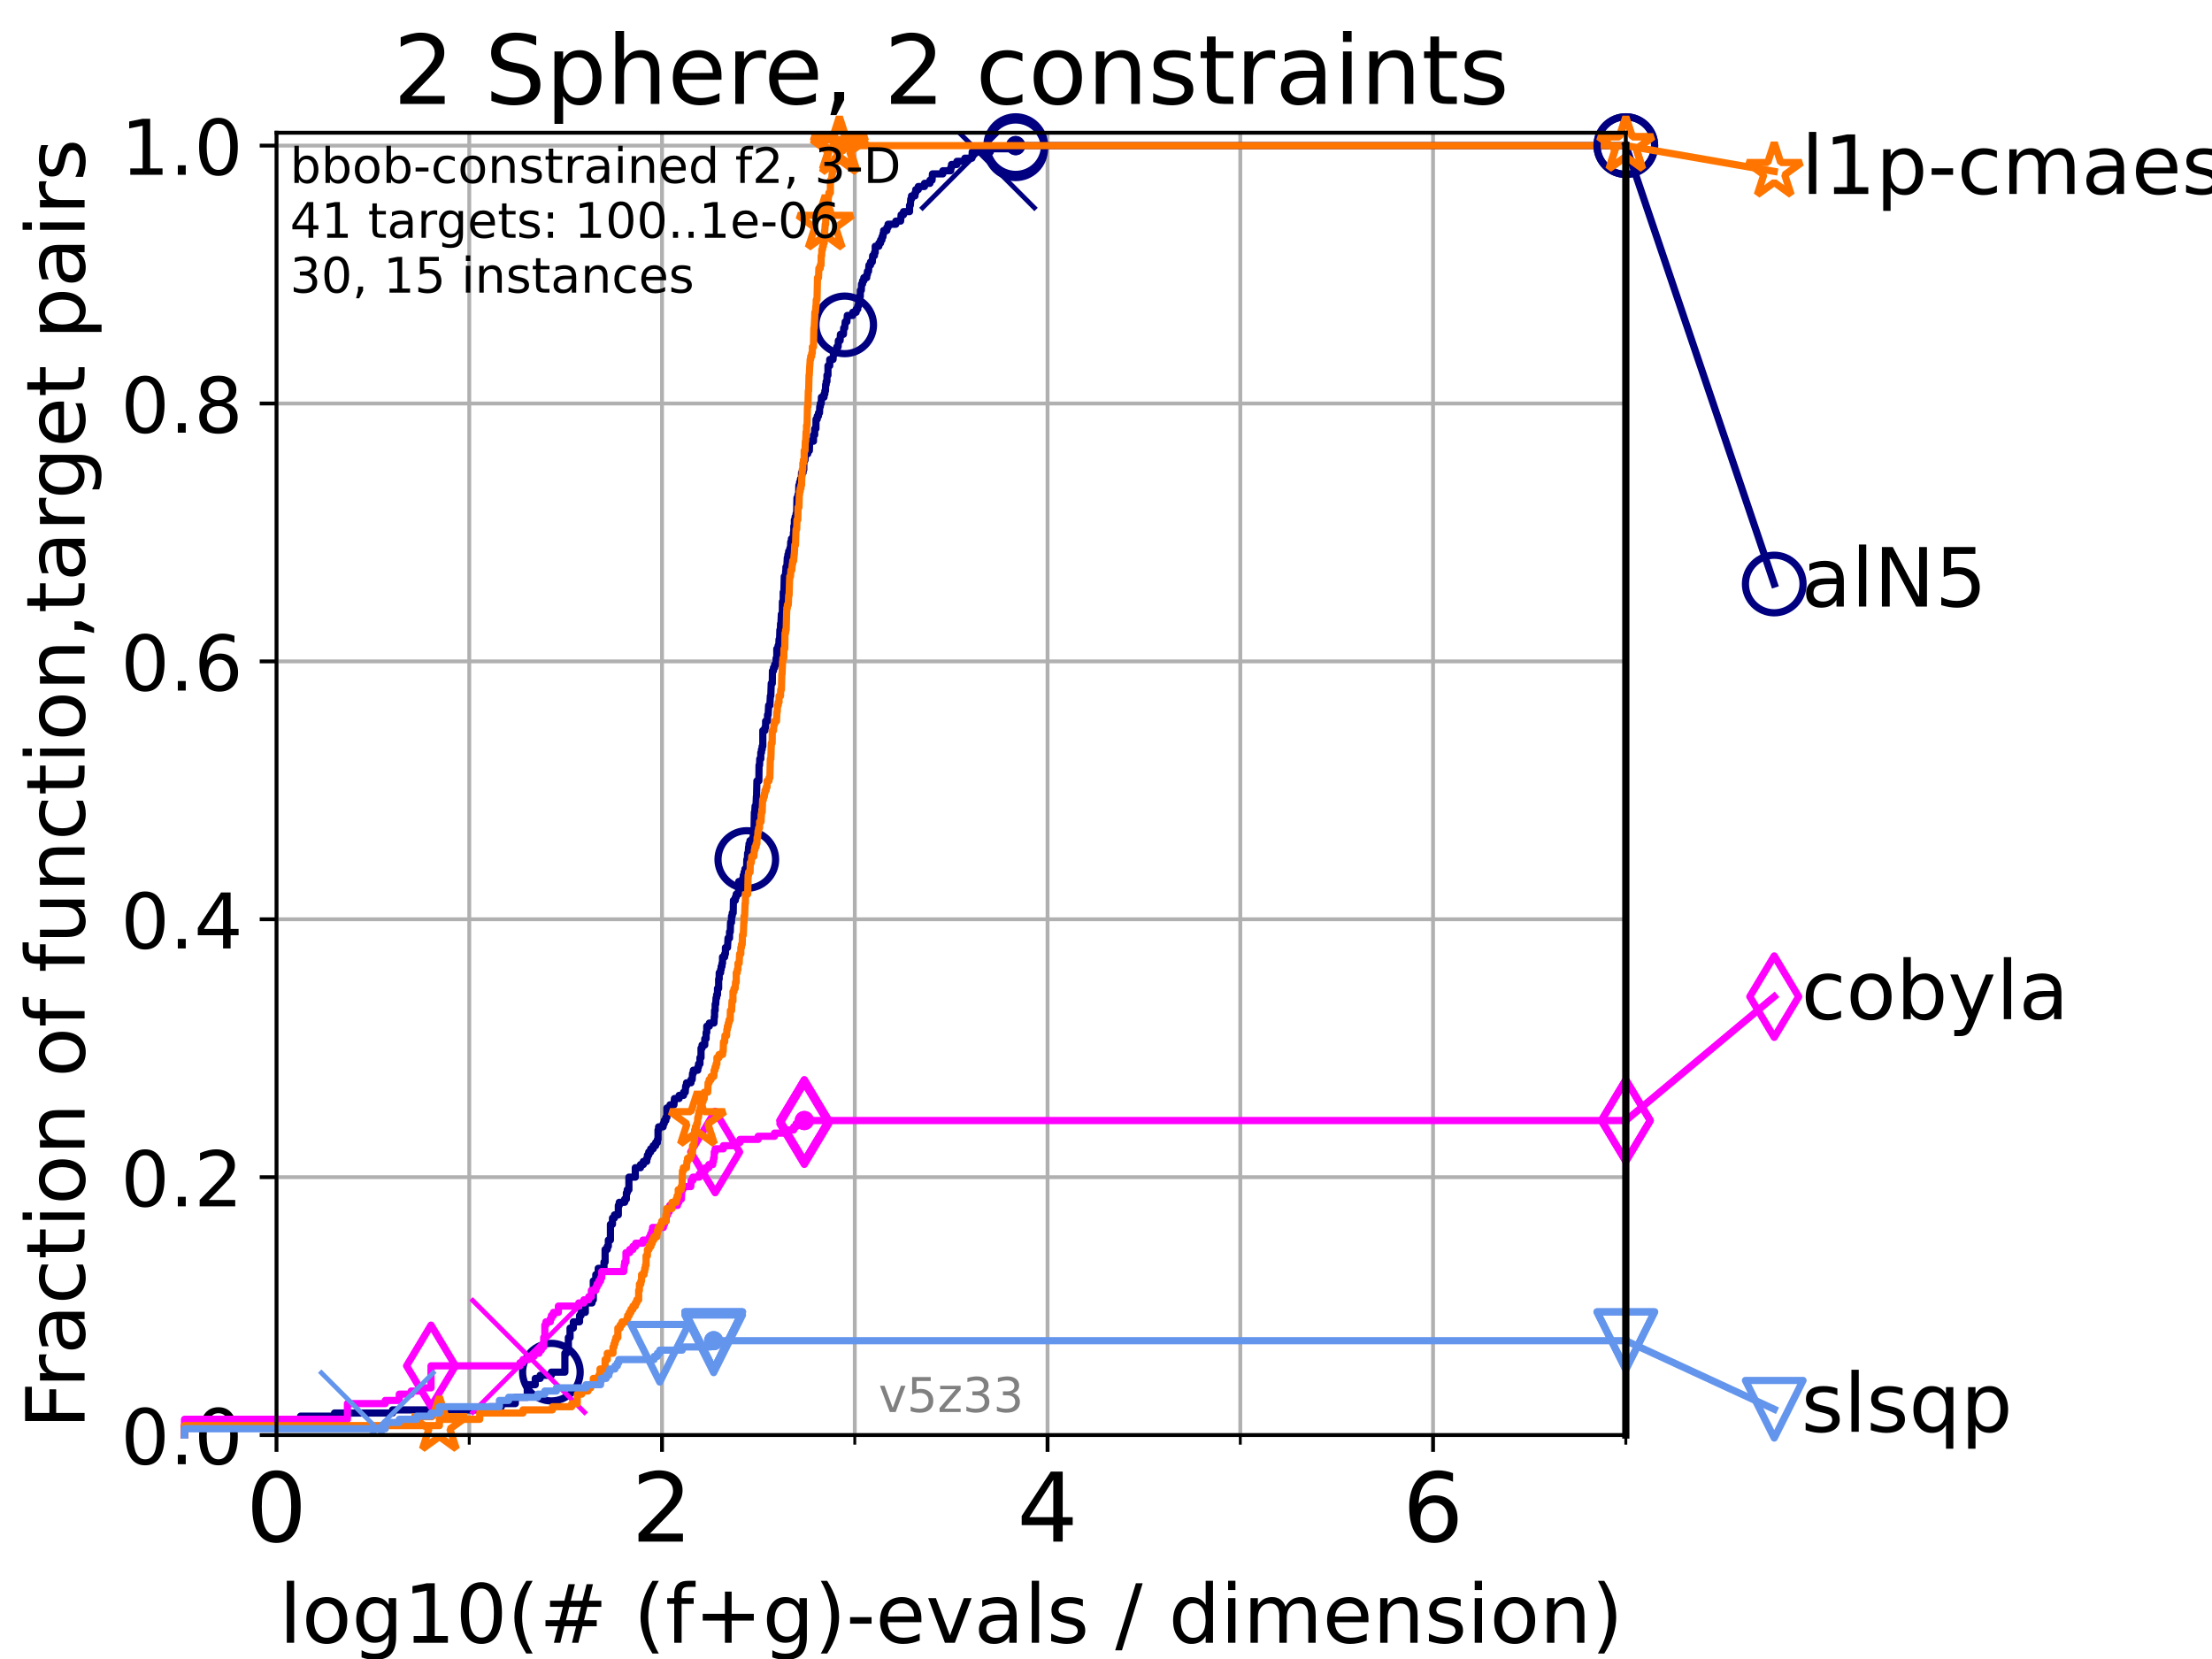 <?xml version="1.0" encoding="utf-8" standalone="no"?>
<!DOCTYPE svg PUBLIC "-//W3C//DTD SVG 1.1//EN"
  "http://www.w3.org/Graphics/SVG/1.1/DTD/svg11.dtd">
<!-- Created with matplotlib (https://matplotlib.org/) -->
<svg height="345.6pt" version="1.1" viewBox="0 0 460.8 345.6" width="460.8pt" xmlns="http://www.w3.org/2000/svg" xmlns:xlink="http://www.w3.org/1999/xlink">
 <defs>
  <style type="text/css">*{stroke-linecap:butt;stroke-linejoin:round;}</style>
 </defs>
 <g id="figure_1">
  <g id="patch_1">
   <path d="M 0 345.6 
L 460.8 345.6 
L 460.8 0 
L 0 0 
z
" style="fill:#ffffff;"/>
  </g>
  <g id="axes_1">
   <g id="patch_2">
    <path d="M 57.6 298.944 
L 338.688 298.944 
L 338.688 27.648 
L 57.6 27.648 
z
" style="fill:#ffffff;"/>
   </g>
   <g id="matplotlib.axis_1">
    <g id="xtick_1">
     <g id="line2d_1">
      <path clip-path="url(#p5a79b3e768)" d="M 57.6 298.944 
L 57.6 27.648 
" style="fill:none;stroke:#b0b0b0;stroke-linecap:square;stroke-width:0.8;"/>
     </g>
     <g id="line2d_2">
      <defs>
       <path d="M 0 0 
L 0 3.5 
" id="ma3200a347f" style="stroke:#000000;stroke-width:0.8;"/>
      </defs>
      <g>
       <use style="stroke:#000000;stroke-width:0.8;" x="57.6" xlink:href="#ma3200a347f" y="298.944"/>
      </g>
     </g>
     <g id="text_1">
      <!-- 0 -->
      <g transform="translate(51.237 321.141)scale(0.2 -0.2)">
       <defs>
        <path d="M 31.781 66.406 
Q 24.172 66.406 20.328 58.906 
Q 16.5 51.422 16.5 36.375 
Q 16.5 21.391 20.328 13.891 
Q 24.172 6.391 31.781 6.391 
Q 39.453 6.391 43.281 13.891 
Q 47.125 21.391 47.125 36.375 
Q 47.125 51.422 43.281 58.906 
Q 39.453 66.406 31.781 66.406 
z
M 31.781 74.219 
Q 44.047 74.219 50.516 64.516 
Q 56.984 54.828 56.984 36.375 
Q 56.984 17.969 50.516 8.266 
Q 44.047 -1.422 31.781 -1.422 
Q 19.531 -1.422 13.062 8.266 
Q 6.594 17.969 6.594 36.375 
Q 6.594 54.828 13.062 64.516 
Q 19.531 74.219 31.781 74.219 
z
" id="DejaVuSans-48"/>
       </defs>
       <use xlink:href="#DejaVuSans-48"/>
      </g>
     </g>
    </g>
    <g id="xtick_2">
     <g id="line2d_3">
      <path clip-path="url(#p5a79b3e768)" d="M 137.911 298.944 
L 137.911 27.648 
" style="fill:none;stroke:#b0b0b0;stroke-linecap:square;stroke-width:0.8;"/>
     </g>
     <g id="line2d_4">
      <g>
       <use style="stroke:#000000;stroke-width:0.8;" x="137.911" xlink:href="#ma3200a347f" y="298.944"/>
      </g>
     </g>
     <g id="text_2">
      <!-- 2 -->
      <g transform="translate(131.548 321.141)scale(0.2 -0.2)">
       <defs>
        <path d="M 19.188 8.297 
L 53.609 8.297 
L 53.609 0 
L 7.328 0 
L 7.328 8.297 
Q 12.938 14.109 22.625 23.891 
Q 32.328 33.688 34.812 36.531 
Q 39.547 41.844 41.422 45.531 
Q 43.312 49.219 43.312 52.781 
Q 43.312 58.594 39.234 62.25 
Q 35.156 65.922 28.609 65.922 
Q 23.969 65.922 18.812 64.312 
Q 13.672 62.703 7.812 59.422 
L 7.812 69.391 
Q 13.766 71.781 18.938 73 
Q 24.125 74.219 28.422 74.219 
Q 39.75 74.219 46.484 68.547 
Q 53.219 62.891 53.219 53.422 
Q 53.219 48.922 51.531 44.891 
Q 49.859 40.875 45.406 35.406 
Q 44.188 33.984 37.641 27.219 
Q 31.109 20.453 19.188 8.297 
z
" id="DejaVuSans-50"/>
       </defs>
       <use xlink:href="#DejaVuSans-50"/>
      </g>
     </g>
    </g>
    <g id="xtick_3">
     <g id="line2d_5">
      <path clip-path="url(#p5a79b3e768)" d="M 218.222 298.944 
L 218.222 27.648 
" style="fill:none;stroke:#b0b0b0;stroke-linecap:square;stroke-width:0.8;"/>
     </g>
     <g id="line2d_6">
      <g>
       <use style="stroke:#000000;stroke-width:0.8;" x="218.222" xlink:href="#ma3200a347f" y="298.944"/>
      </g>
     </g>
     <g id="text_3">
      <!-- 4 -->
      <g transform="translate(211.859 321.141)scale(0.2 -0.2)">
       <defs>
        <path d="M 37.797 64.312 
L 12.891 25.391 
L 37.797 25.391 
z
M 35.203 72.906 
L 47.609 72.906 
L 47.609 25.391 
L 58.016 25.391 
L 58.016 17.188 
L 47.609 17.188 
L 47.609 0 
L 37.797 0 
L 37.797 17.188 
L 4.891 17.188 
L 4.891 26.703 
z
" id="DejaVuSans-52"/>
       </defs>
       <use xlink:href="#DejaVuSans-52"/>
      </g>
     </g>
    </g>
    <g id="xtick_4">
     <g id="line2d_7">
      <path clip-path="url(#p5a79b3e768)" d="M 298.533 298.944 
L 298.533 27.648 
" style="fill:none;stroke:#b0b0b0;stroke-linecap:square;stroke-width:0.8;"/>
     </g>
     <g id="line2d_8">
      <g>
       <use style="stroke:#000000;stroke-width:0.8;" x="298.533" xlink:href="#ma3200a347f" y="298.944"/>
      </g>
     </g>
     <g id="text_4">
      <!-- 6 -->
      <g transform="translate(292.17 321.141)scale(0.2 -0.2)">
       <defs>
        <path d="M 33.016 40.375 
Q 26.375 40.375 22.484 35.828 
Q 18.609 31.297 18.609 23.391 
Q 18.609 15.531 22.484 10.953 
Q 26.375 6.391 33.016 6.391 
Q 39.656 6.391 43.531 10.953 
Q 47.406 15.531 47.406 23.391 
Q 47.406 31.297 43.531 35.828 
Q 39.656 40.375 33.016 40.375 
z
M 52.594 71.297 
L 52.594 62.312 
Q 48.875 64.062 45.094 64.984 
Q 41.312 65.922 37.594 65.922 
Q 27.828 65.922 22.672 59.328 
Q 17.531 52.734 16.797 39.406 
Q 19.672 43.656 24.016 45.922 
Q 28.375 48.188 33.594 48.188 
Q 44.578 48.188 50.953 41.516 
Q 57.328 34.859 57.328 23.391 
Q 57.328 12.156 50.688 5.359 
Q 44.047 -1.422 33.016 -1.422 
Q 20.359 -1.422 13.672 8.266 
Q 6.984 17.969 6.984 36.375 
Q 6.984 53.656 15.188 63.938 
Q 23.391 74.219 37.203 74.219 
Q 40.922 74.219 44.703 73.484 
Q 48.484 72.75 52.594 71.297 
z
" id="DejaVuSans-54"/>
       </defs>
       <use xlink:href="#DejaVuSans-54"/>
      </g>
     </g>
    </g>
    <g id="xtick_5">
     <g id="line2d_9">
      <path clip-path="url(#p5a79b3e768)" d="M 97.755 298.944 
L 97.755 27.648 
" style="fill:none;stroke:#b0b0b0;stroke-linecap:square;stroke-width:0.8;"/>
     </g>
     <g id="line2d_10">
      <defs>
       <path d="M 0 0 
L 0 2 
" id="m9cf48f7233" style="stroke:#000000;stroke-width:0.6;"/>
      </defs>
      <g>
       <use style="stroke:#000000;stroke-width:0.6;" x="97.755" xlink:href="#m9cf48f7233" y="298.944"/>
      </g>
     </g>
    </g>
    <g id="xtick_6">
     <g id="line2d_11">
      <path clip-path="url(#p5a79b3e768)" d="M 178.066 298.944 
L 178.066 27.648 
" style="fill:none;stroke:#b0b0b0;stroke-linecap:square;stroke-width:0.8;"/>
     </g>
     <g id="line2d_12">
      <g>
       <use style="stroke:#000000;stroke-width:0.6;" x="178.066" xlink:href="#m9cf48f7233" y="298.944"/>
      </g>
     </g>
    </g>
    <g id="xtick_7">
     <g id="line2d_13">
      <path clip-path="url(#p5a79b3e768)" d="M 258.377 298.944 
L 258.377 27.648 
" style="fill:none;stroke:#b0b0b0;stroke-linecap:square;stroke-width:0.8;"/>
     </g>
     <g id="line2d_14">
      <g>
       <use style="stroke:#000000;stroke-width:0.6;" x="258.377" xlink:href="#m9cf48f7233" y="298.944"/>
      </g>
     </g>
    </g>
    <g id="xtick_8">
     <g id="line2d_15">
      <path clip-path="url(#p5a79b3e768)" d="M 338.688 298.944 
L 338.688 27.648 
" style="fill:none;stroke:#b0b0b0;stroke-linecap:square;stroke-width:0.8;"/>
     </g>
     <g id="line2d_16">
      <g>
       <use style="stroke:#000000;stroke-width:0.6;" x="338.688" xlink:href="#m9cf48f7233" y="298.944"/>
      </g>
     </g>
    </g>
    <g id="text_5">
     <!-- log10(# (f+g)-evals / dimension) -->
     <g transform="translate(58.145 342.218)scale(0.17 -0.17)">
      <defs>
       <path d="M 9.422 75.984 
L 18.406 75.984 
L 18.406 0 
L 9.422 0 
z
" id="DejaVuSans-108"/>
       <path d="M 30.609 48.391 
Q 23.391 48.391 19.188 42.75 
Q 14.984 37.109 14.984 27.297 
Q 14.984 17.484 19.156 11.844 
Q 23.344 6.203 30.609 6.203 
Q 37.797 6.203 41.984 11.859 
Q 46.188 17.531 46.188 27.297 
Q 46.188 37.016 41.984 42.703 
Q 37.797 48.391 30.609 48.391 
z
M 30.609 56 
Q 42.328 56 49.016 48.375 
Q 55.719 40.766 55.719 27.297 
Q 55.719 13.875 49.016 6.219 
Q 42.328 -1.422 30.609 -1.422 
Q 18.844 -1.422 12.172 6.219 
Q 5.516 13.875 5.516 27.297 
Q 5.516 40.766 12.172 48.375 
Q 18.844 56 30.609 56 
z
" id="DejaVuSans-111"/>
       <path d="M 45.406 27.984 
Q 45.406 37.75 41.375 43.109 
Q 37.359 48.484 30.078 48.484 
Q 22.859 48.484 18.828 43.109 
Q 14.797 37.75 14.797 27.984 
Q 14.797 18.266 18.828 12.891 
Q 22.859 7.516 30.078 7.516 
Q 37.359 7.516 41.375 12.891 
Q 45.406 18.266 45.406 27.984 
z
M 54.391 6.781 
Q 54.391 -7.172 48.188 -13.984 
Q 42 -20.797 29.203 -20.797 
Q 24.469 -20.797 20.266 -20.094 
Q 16.062 -19.391 12.109 -17.922 
L 12.109 -9.188 
Q 16.062 -11.328 19.922 -12.344 
Q 23.781 -13.375 27.781 -13.375 
Q 36.625 -13.375 41.016 -8.766 
Q 45.406 -4.156 45.406 5.172 
L 45.406 9.625 
Q 42.625 4.781 38.281 2.391 
Q 33.938 0 27.875 0 
Q 17.828 0 11.672 7.656 
Q 5.516 15.328 5.516 27.984 
Q 5.516 40.672 11.672 48.328 
Q 17.828 56 27.875 56 
Q 33.938 56 38.281 53.609 
Q 42.625 51.219 45.406 46.391 
L 45.406 54.688 
L 54.391 54.688 
z
" id="DejaVuSans-103"/>
       <path d="M 12.406 8.297 
L 28.516 8.297 
L 28.516 63.922 
L 10.984 60.406 
L 10.984 69.391 
L 28.422 72.906 
L 38.281 72.906 
L 38.281 8.297 
L 54.391 8.297 
L 54.391 0 
L 12.406 0 
z
" id="DejaVuSans-49"/>
       <path d="M 31 75.875 
Q 24.469 64.656 21.281 53.656 
Q 18.109 42.672 18.109 31.391 
Q 18.109 20.125 21.312 9.062 
Q 24.516 -2 31 -13.188 
L 23.188 -13.188 
Q 15.875 -1.703 12.234 9.375 
Q 8.594 20.453 8.594 31.391 
Q 8.594 42.281 12.203 53.312 
Q 15.828 64.359 23.188 75.875 
z
" id="DejaVuSans-40"/>
       <path d="M 51.125 44 
L 36.922 44 
L 32.812 27.688 
L 47.125 27.688 
z
M 43.797 71.781 
L 38.719 51.516 
L 52.984 51.516 
L 58.109 71.781 
L 65.922 71.781 
L 60.891 51.516 
L 76.125 51.516 
L 76.125 44 
L 58.984 44 
L 54.984 27.688 
L 70.516 27.688 
L 70.516 20.219 
L 53.078 20.219 
L 48 0 
L 40.188 0 
L 45.219 20.219 
L 30.906 20.219 
L 25.875 0 
L 18.016 0 
L 23.094 20.219 
L 7.719 20.219 
L 7.719 27.688 
L 24.906 27.688 
L 29 44 
L 13.281 44 
L 13.281 51.516 
L 30.906 51.516 
L 35.891 71.781 
z
" id="DejaVuSans-35"/>
       <path id="DejaVuSans-32"/>
       <path d="M 37.109 75.984 
L 37.109 68.5 
L 28.516 68.5 
Q 23.688 68.5 21.797 66.547 
Q 19.922 64.594 19.922 59.516 
L 19.922 54.688 
L 34.719 54.688 
L 34.719 47.703 
L 19.922 47.703 
L 19.922 0 
L 10.891 0 
L 10.891 47.703 
L 2.297 47.703 
L 2.297 54.688 
L 10.891 54.688 
L 10.891 58.5 
Q 10.891 67.625 15.141 71.797 
Q 19.391 75.984 28.609 75.984 
z
" id="DejaVuSans-102"/>
       <path d="M 46 62.703 
L 46 35.5 
L 73.188 35.5 
L 73.188 27.203 
L 46 27.203 
L 46 0 
L 37.797 0 
L 37.797 27.203 
L 10.594 27.203 
L 10.594 35.5 
L 37.797 35.5 
L 37.797 62.703 
z
" id="DejaVuSans-43"/>
       <path d="M 8.016 75.875 
L 15.828 75.875 
Q 23.141 64.359 26.781 53.312 
Q 30.422 42.281 30.422 31.391 
Q 30.422 20.453 26.781 9.375 
Q 23.141 -1.703 15.828 -13.188 
L 8.016 -13.188 
Q 14.5 -2 17.703 9.062 
Q 20.906 20.125 20.906 31.391 
Q 20.906 42.672 17.703 53.656 
Q 14.5 64.656 8.016 75.875 
z
" id="DejaVuSans-41"/>
       <path d="M 4.891 31.391 
L 31.203 31.391 
L 31.203 23.391 
L 4.891 23.391 
z
" id="DejaVuSans-45"/>
       <path d="M 56.203 29.594 
L 56.203 25.203 
L 14.891 25.203 
Q 15.484 15.922 20.484 11.062 
Q 25.484 6.203 34.422 6.203 
Q 39.594 6.203 44.453 7.469 
Q 49.312 8.734 54.109 11.281 
L 54.109 2.781 
Q 49.266 0.734 44.188 -0.344 
Q 39.109 -1.422 33.891 -1.422 
Q 20.797 -1.422 13.156 6.188 
Q 5.516 13.812 5.516 26.812 
Q 5.516 40.234 12.766 48.109 
Q 20.016 56 32.328 56 
Q 43.359 56 49.781 48.891 
Q 56.203 41.797 56.203 29.594 
z
M 47.219 32.234 
Q 47.125 39.594 43.094 43.984 
Q 39.062 48.391 32.422 48.391 
Q 24.906 48.391 20.391 44.141 
Q 15.875 39.891 15.188 32.172 
z
" id="DejaVuSans-101"/>
       <path d="M 2.984 54.688 
L 12.5 54.688 
L 29.594 8.797 
L 46.688 54.688 
L 56.203 54.688 
L 35.688 0 
L 23.484 0 
z
" id="DejaVuSans-118"/>
       <path d="M 34.281 27.484 
Q 23.391 27.484 19.188 25 
Q 14.984 22.516 14.984 16.5 
Q 14.984 11.719 18.141 8.906 
Q 21.297 6.109 26.703 6.109 
Q 34.188 6.109 38.703 11.406 
Q 43.219 16.703 43.219 25.484 
L 43.219 27.484 
z
M 52.203 31.203 
L 52.203 0 
L 43.219 0 
L 43.219 8.297 
Q 40.141 3.328 35.547 0.953 
Q 30.953 -1.422 24.312 -1.422 
Q 15.922 -1.422 10.953 3.297 
Q 6 8.016 6 15.922 
Q 6 25.141 12.172 29.828 
Q 18.359 34.516 30.609 34.516 
L 43.219 34.516 
L 43.219 35.406 
Q 43.219 41.609 39.141 45 
Q 35.062 48.391 27.688 48.391 
Q 23 48.391 18.547 47.266 
Q 14.109 46.141 10.016 43.891 
L 10.016 52.203 
Q 14.938 54.109 19.578 55.047 
Q 24.219 56 28.609 56 
Q 40.484 56 46.344 49.844 
Q 52.203 43.703 52.203 31.203 
z
" id="DejaVuSans-97"/>
       <path d="M 44.281 53.078 
L 44.281 44.578 
Q 40.484 46.531 36.375 47.5 
Q 32.281 48.484 27.875 48.484 
Q 21.188 48.484 17.844 46.438 
Q 14.5 44.391 14.5 40.281 
Q 14.5 37.156 16.891 35.375 
Q 19.281 33.594 26.516 31.984 
L 29.594 31.297 
Q 39.156 29.25 43.188 25.516 
Q 47.219 21.781 47.219 15.094 
Q 47.219 7.469 41.188 3.016 
Q 35.156 -1.422 24.609 -1.422 
Q 20.219 -1.422 15.453 -0.562 
Q 10.688 0.297 5.422 2 
L 5.422 11.281 
Q 10.406 8.688 15.234 7.391 
Q 20.062 6.109 24.812 6.109 
Q 31.156 6.109 34.562 8.281 
Q 37.984 10.453 37.984 14.406 
Q 37.984 18.062 35.516 20.016 
Q 33.062 21.969 24.703 23.781 
L 21.578 24.516 
Q 13.234 26.266 9.516 29.906 
Q 5.812 33.547 5.812 39.891 
Q 5.812 47.609 11.281 51.797 
Q 16.75 56 26.812 56 
Q 31.781 56 36.172 55.266 
Q 40.578 54.547 44.281 53.078 
z
" id="DejaVuSans-115"/>
       <path d="M 25.391 72.906 
L 33.688 72.906 
L 8.297 -9.281 
L 0 -9.281 
z
" id="DejaVuSans-47"/>
       <path d="M 45.406 46.391 
L 45.406 75.984 
L 54.391 75.984 
L 54.391 0 
L 45.406 0 
L 45.406 8.203 
Q 42.578 3.328 38.25 0.953 
Q 33.938 -1.422 27.875 -1.422 
Q 17.969 -1.422 11.734 6.484 
Q 5.516 14.406 5.516 27.297 
Q 5.516 40.188 11.734 48.094 
Q 17.969 56 27.875 56 
Q 33.938 56 38.25 53.625 
Q 42.578 51.266 45.406 46.391 
z
M 14.797 27.297 
Q 14.797 17.391 18.875 11.75 
Q 22.953 6.109 30.078 6.109 
Q 37.203 6.109 41.297 11.75 
Q 45.406 17.391 45.406 27.297 
Q 45.406 37.203 41.297 42.844 
Q 37.203 48.484 30.078 48.484 
Q 22.953 48.484 18.875 42.844 
Q 14.797 37.203 14.797 27.297 
z
" id="DejaVuSans-100"/>
       <path d="M 9.422 54.688 
L 18.406 54.688 
L 18.406 0 
L 9.422 0 
z
M 9.422 75.984 
L 18.406 75.984 
L 18.406 64.594 
L 9.422 64.594 
z
" id="DejaVuSans-105"/>
       <path d="M 52 44.188 
Q 55.375 50.25 60.062 53.125 
Q 64.75 56 71.094 56 
Q 79.641 56 84.281 50.016 
Q 88.922 44.047 88.922 33.016 
L 88.922 0 
L 79.891 0 
L 79.891 32.719 
Q 79.891 40.578 77.094 44.375 
Q 74.312 48.188 68.609 48.188 
Q 61.625 48.188 57.562 43.547 
Q 53.516 38.922 53.516 30.906 
L 53.516 0 
L 44.484 0 
L 44.484 32.719 
Q 44.484 40.625 41.703 44.406 
Q 38.922 48.188 33.109 48.188 
Q 26.219 48.188 22.156 43.531 
Q 18.109 38.875 18.109 30.906 
L 18.109 0 
L 9.078 0 
L 9.078 54.688 
L 18.109 54.688 
L 18.109 46.188 
Q 21.188 51.219 25.484 53.609 
Q 29.781 56 35.688 56 
Q 41.656 56 45.828 52.969 
Q 50 49.953 52 44.188 
z
" id="DejaVuSans-109"/>
       <path d="M 54.891 33.016 
L 54.891 0 
L 45.906 0 
L 45.906 32.719 
Q 45.906 40.484 42.875 44.328 
Q 39.844 48.188 33.797 48.188 
Q 26.516 48.188 22.312 43.547 
Q 18.109 38.922 18.109 30.906 
L 18.109 0 
L 9.078 0 
L 9.078 54.688 
L 18.109 54.688 
L 18.109 46.188 
Q 21.344 51.125 25.703 53.562 
Q 30.078 56 35.797 56 
Q 45.219 56 50.047 50.172 
Q 54.891 44.344 54.891 33.016 
z
" id="DejaVuSans-110"/>
      </defs>
      <use xlink:href="#DejaVuSans-108"/>
      <use x="27.783" xlink:href="#DejaVuSans-111"/>
      <use x="88.965" xlink:href="#DejaVuSans-103"/>
      <use x="152.441" xlink:href="#DejaVuSans-49"/>
      <use x="216.064" xlink:href="#DejaVuSans-48"/>
      <use x="279.688" xlink:href="#DejaVuSans-40"/>
      <use x="318.701" xlink:href="#DejaVuSans-35"/>
      <use x="402.49" xlink:href="#DejaVuSans-32"/>
      <use x="434.277" xlink:href="#DejaVuSans-40"/>
      <use x="473.291" xlink:href="#DejaVuSans-102"/>
      <use x="508.496" xlink:href="#DejaVuSans-43"/>
      <use x="592.285" xlink:href="#DejaVuSans-103"/>
      <use x="655.762" xlink:href="#DejaVuSans-41"/>
      <use x="694.775" xlink:href="#DejaVuSans-45"/>
      <use x="730.859" xlink:href="#DejaVuSans-101"/>
      <use x="792.383" xlink:href="#DejaVuSans-118"/>
      <use x="851.562" xlink:href="#DejaVuSans-97"/>
      <use x="912.842" xlink:href="#DejaVuSans-108"/>
      <use x="940.625" xlink:href="#DejaVuSans-115"/>
      <use x="992.725" xlink:href="#DejaVuSans-32"/>
      <use x="1024.512" xlink:href="#DejaVuSans-47"/>
      <use x="1058.203" xlink:href="#DejaVuSans-32"/>
      <use x="1089.99" xlink:href="#DejaVuSans-100"/>
      <use x="1153.467" xlink:href="#DejaVuSans-105"/>
      <use x="1181.25" xlink:href="#DejaVuSans-109"/>
      <use x="1278.662" xlink:href="#DejaVuSans-101"/>
      <use x="1340.186" xlink:href="#DejaVuSans-110"/>
      <use x="1403.564" xlink:href="#DejaVuSans-115"/>
      <use x="1455.664" xlink:href="#DejaVuSans-105"/>
      <use x="1483.447" xlink:href="#DejaVuSans-111"/>
      <use x="1544.629" xlink:href="#DejaVuSans-110"/>
      <use x="1608.008" xlink:href="#DejaVuSans-41"/>
     </g>
    </g>
   </g>
   <g id="matplotlib.axis_2">
    <g id="ytick_1">
     <g id="line2d_17">
      <path clip-path="url(#p5a79b3e768)" d="M 57.6 298.944 
L 338.688 298.944 
" style="fill:none;stroke:#b0b0b0;stroke-linecap:square;stroke-width:0.8;"/>
     </g>
     <g id="line2d_18">
      <defs>
       <path d="M 0 0 
L -3.5 0 
" id="m7471950803" style="stroke:#000000;stroke-width:0.8;"/>
      </defs>
      <g>
       <use style="stroke:#000000;stroke-width:0.8;" x="57.6" xlink:href="#m7471950803" y="298.944"/>
      </g>
     </g>
     <g id="text_6">
      <!-- 0.0 -->
      <g transform="translate(25.155 305.023)scale(0.16 -0.16)">
       <defs>
        <path d="M 10.688 12.406 
L 21 12.406 
L 21 0 
L 10.688 0 
z
" id="DejaVuSans-46"/>
       </defs>
       <use xlink:href="#DejaVuSans-48"/>
       <use x="63.623" xlink:href="#DejaVuSans-46"/>
       <use x="95.41" xlink:href="#DejaVuSans-48"/>
      </g>
     </g>
    </g>
    <g id="ytick_2">
     <g id="line2d_19">
      <path clip-path="url(#p5a79b3e768)" d="M 57.6 245.222 
L 338.688 245.222 
" style="fill:none;stroke:#b0b0b0;stroke-linecap:square;stroke-width:0.8;"/>
     </g>
     <g id="line2d_20">
      <g>
       <use style="stroke:#000000;stroke-width:0.8;" x="57.6" xlink:href="#m7471950803" y="245.222"/>
      </g>
     </g>
     <g id="text_7">
      <!-- 0.2 -->
      <g transform="translate(25.155 251.301)scale(0.16 -0.16)">
       <use xlink:href="#DejaVuSans-48"/>
       <use x="63.623" xlink:href="#DejaVuSans-46"/>
       <use x="95.41" xlink:href="#DejaVuSans-50"/>
      </g>
     </g>
    </g>
    <g id="ytick_3">
     <g id="line2d_21">
      <path clip-path="url(#p5a79b3e768)" d="M 57.6 191.5 
L 338.688 191.5 
" style="fill:none;stroke:#b0b0b0;stroke-linecap:square;stroke-width:0.8;"/>
     </g>
     <g id="line2d_22">
      <g>
       <use style="stroke:#000000;stroke-width:0.8;" x="57.6" xlink:href="#m7471950803" y="191.5"/>
      </g>
     </g>
     <g id="text_8">
      <!-- 0.4 -->
      <g transform="translate(25.155 197.579)scale(0.16 -0.16)">
       <use xlink:href="#DejaVuSans-48"/>
       <use x="63.623" xlink:href="#DejaVuSans-46"/>
       <use x="95.41" xlink:href="#DejaVuSans-52"/>
      </g>
     </g>
    </g>
    <g id="ytick_4">
     <g id="line2d_23">
      <path clip-path="url(#p5a79b3e768)" d="M 57.6 137.778 
L 338.688 137.778 
" style="fill:none;stroke:#b0b0b0;stroke-linecap:square;stroke-width:0.8;"/>
     </g>
     <g id="line2d_24">
      <g>
       <use style="stroke:#000000;stroke-width:0.8;" x="57.6" xlink:href="#m7471950803" y="137.778"/>
      </g>
     </g>
     <g id="text_9">
      <!-- 0.6 -->
      <g transform="translate(25.155 143.857)scale(0.16 -0.16)">
       <use xlink:href="#DejaVuSans-48"/>
       <use x="63.623" xlink:href="#DejaVuSans-46"/>
       <use x="95.41" xlink:href="#DejaVuSans-54"/>
      </g>
     </g>
    </g>
    <g id="ytick_5">
     <g id="line2d_25">
      <path clip-path="url(#p5a79b3e768)" d="M 57.6 84.056 
L 338.688 84.056 
" style="fill:none;stroke:#b0b0b0;stroke-linecap:square;stroke-width:0.8;"/>
     </g>
     <g id="line2d_26">
      <g>
       <use style="stroke:#000000;stroke-width:0.8;" x="57.6" xlink:href="#m7471950803" y="84.056"/>
      </g>
     </g>
     <g id="text_10">
      <!-- 0.8 -->
      <g transform="translate(25.155 90.135)scale(0.16 -0.16)">
       <defs>
        <path d="M 31.781 34.625 
Q 24.75 34.625 20.719 30.859 
Q 16.703 27.094 16.703 20.516 
Q 16.703 13.922 20.719 10.156 
Q 24.75 6.391 31.781 6.391 
Q 38.812 6.391 42.859 10.172 
Q 46.922 13.969 46.922 20.516 
Q 46.922 27.094 42.891 30.859 
Q 38.875 34.625 31.781 34.625 
z
M 21.922 38.812 
Q 15.578 40.375 12.031 44.719 
Q 8.5 49.078 8.5 55.328 
Q 8.5 64.062 14.719 69.141 
Q 20.953 74.219 31.781 74.219 
Q 42.672 74.219 48.875 69.141 
Q 55.078 64.062 55.078 55.328 
Q 55.078 49.078 51.531 44.719 
Q 48 40.375 41.703 38.812 
Q 48.828 37.156 52.797 32.312 
Q 56.781 27.484 56.781 20.516 
Q 56.781 9.906 50.312 4.234 
Q 43.844 -1.422 31.781 -1.422 
Q 19.734 -1.422 13.25 4.234 
Q 6.781 9.906 6.781 20.516 
Q 6.781 27.484 10.781 32.312 
Q 14.797 37.156 21.922 38.812 
z
M 18.312 54.391 
Q 18.312 48.734 21.844 45.562 
Q 25.391 42.391 31.781 42.391 
Q 38.141 42.391 41.719 45.562 
Q 45.312 48.734 45.312 54.391 
Q 45.312 60.062 41.719 63.234 
Q 38.141 66.406 31.781 66.406 
Q 25.391 66.406 21.844 63.234 
Q 18.312 60.062 18.312 54.391 
z
" id="DejaVuSans-56"/>
       </defs>
       <use xlink:href="#DejaVuSans-48"/>
       <use x="63.623" xlink:href="#DejaVuSans-46"/>
       <use x="95.41" xlink:href="#DejaVuSans-56"/>
      </g>
     </g>
    </g>
    <g id="ytick_6">
     <g id="line2d_27">
      <path clip-path="url(#p5a79b3e768)" d="M 57.6 30.334 
L 338.688 30.334 
" style="fill:none;stroke:#b0b0b0;stroke-linecap:square;stroke-width:0.8;"/>
     </g>
     <g id="line2d_28">
      <g>
       <use style="stroke:#000000;stroke-width:0.8;" x="57.6" xlink:href="#m7471950803" y="30.334"/>
      </g>
     </g>
     <g id="text_11">
      <!-- 1.0 -->
      <g transform="translate(25.155 36.413)scale(0.16 -0.16)">
       <use xlink:href="#DejaVuSans-49"/>
       <use x="63.623" xlink:href="#DejaVuSans-46"/>
       <use x="95.41" xlink:href="#DejaVuSans-48"/>
      </g>
     </g>
    </g>
    <g id="text_12">
     <!-- Fraction of function,target pairs -->
     <g transform="translate(17.62 297.681)rotate(-90)scale(0.17 -0.17)">
      <defs>
       <path d="M 9.812 72.906 
L 51.703 72.906 
L 51.703 64.594 
L 19.672 64.594 
L 19.672 43.109 
L 48.578 43.109 
L 48.578 34.812 
L 19.672 34.812 
L 19.672 0 
L 9.812 0 
z
" id="DejaVuSans-70"/>
       <path d="M 41.109 46.297 
Q 39.594 47.172 37.812 47.578 
Q 36.031 48 33.891 48 
Q 26.266 48 22.188 43.047 
Q 18.109 38.094 18.109 28.812 
L 18.109 0 
L 9.078 0 
L 9.078 54.688 
L 18.109 54.688 
L 18.109 46.188 
Q 20.953 51.172 25.484 53.578 
Q 30.031 56 36.531 56 
Q 37.453 56 38.578 55.875 
Q 39.703 55.766 41.062 55.516 
z
" id="DejaVuSans-114"/>
       <path d="M 48.781 52.594 
L 48.781 44.188 
Q 44.969 46.297 41.141 47.344 
Q 37.312 48.391 33.406 48.391 
Q 24.656 48.391 19.812 42.844 
Q 14.984 37.312 14.984 27.297 
Q 14.984 17.281 19.812 11.734 
Q 24.656 6.203 33.406 6.203 
Q 37.312 6.203 41.141 7.25 
Q 44.969 8.297 48.781 10.406 
L 48.781 2.094 
Q 45.016 0.344 40.984 -0.531 
Q 36.969 -1.422 32.422 -1.422 
Q 20.062 -1.422 12.781 6.344 
Q 5.516 14.109 5.516 27.297 
Q 5.516 40.672 12.859 48.328 
Q 20.219 56 33.016 56 
Q 37.156 56 41.109 55.141 
Q 45.062 54.297 48.781 52.594 
z
" id="DejaVuSans-99"/>
       <path d="M 18.312 70.219 
L 18.312 54.688 
L 36.812 54.688 
L 36.812 47.703 
L 18.312 47.703 
L 18.312 18.016 
Q 18.312 11.328 20.141 9.422 
Q 21.969 7.516 27.594 7.516 
L 36.812 7.516 
L 36.812 0 
L 27.594 0 
Q 17.188 0 13.234 3.875 
Q 9.281 7.766 9.281 18.016 
L 9.281 47.703 
L 2.688 47.703 
L 2.688 54.688 
L 9.281 54.688 
L 9.281 70.219 
z
" id="DejaVuSans-116"/>
       <path d="M 8.5 21.578 
L 8.5 54.688 
L 17.484 54.688 
L 17.484 21.922 
Q 17.484 14.156 20.5 10.266 
Q 23.531 6.391 29.594 6.391 
Q 36.859 6.391 41.078 11.031 
Q 45.312 15.672 45.312 23.688 
L 45.312 54.688 
L 54.297 54.688 
L 54.297 0 
L 45.312 0 
L 45.312 8.406 
Q 42.047 3.422 37.719 1 
Q 33.406 -1.422 27.688 -1.422 
Q 18.266 -1.422 13.375 4.438 
Q 8.5 10.297 8.5 21.578 
z
M 31.109 56 
z
" id="DejaVuSans-117"/>
       <path d="M 11.719 12.406 
L 22.016 12.406 
L 22.016 4 
L 14.016 -11.625 
L 7.719 -11.625 
L 11.719 4 
z
" id="DejaVuSans-44"/>
       <path d="M 18.109 8.203 
L 18.109 -20.797 
L 9.078 -20.797 
L 9.078 54.688 
L 18.109 54.688 
L 18.109 46.391 
Q 20.953 51.266 25.266 53.625 
Q 29.594 56 35.594 56 
Q 45.562 56 51.781 48.094 
Q 58.016 40.188 58.016 27.297 
Q 58.016 14.406 51.781 6.484 
Q 45.562 -1.422 35.594 -1.422 
Q 29.594 -1.422 25.266 0.953 
Q 20.953 3.328 18.109 8.203 
z
M 48.688 27.297 
Q 48.688 37.203 44.609 42.844 
Q 40.531 48.484 33.406 48.484 
Q 26.266 48.484 22.188 42.844 
Q 18.109 37.203 18.109 27.297 
Q 18.109 17.391 22.188 11.75 
Q 26.266 6.109 33.406 6.109 
Q 40.531 6.109 44.609 11.75 
Q 48.688 17.391 48.688 27.297 
z
" id="DejaVuSans-112"/>
      </defs>
      <use xlink:href="#DejaVuSans-70"/>
      <use x="50.27" xlink:href="#DejaVuSans-114"/>
      <use x="91.383" xlink:href="#DejaVuSans-97"/>
      <use x="152.662" xlink:href="#DejaVuSans-99"/>
      <use x="207.643" xlink:href="#DejaVuSans-116"/>
      <use x="246.852" xlink:href="#DejaVuSans-105"/>
      <use x="274.635" xlink:href="#DejaVuSans-111"/>
      <use x="335.816" xlink:href="#DejaVuSans-110"/>
      <use x="399.195" xlink:href="#DejaVuSans-32"/>
      <use x="430.982" xlink:href="#DejaVuSans-111"/>
      <use x="492.164" xlink:href="#DejaVuSans-102"/>
      <use x="527.369" xlink:href="#DejaVuSans-32"/>
      <use x="559.156" xlink:href="#DejaVuSans-102"/>
      <use x="594.361" xlink:href="#DejaVuSans-117"/>
      <use x="657.74" xlink:href="#DejaVuSans-110"/>
      <use x="721.119" xlink:href="#DejaVuSans-99"/>
      <use x="776.1" xlink:href="#DejaVuSans-116"/>
      <use x="815.309" xlink:href="#DejaVuSans-105"/>
      <use x="843.092" xlink:href="#DejaVuSans-111"/>
      <use x="904.273" xlink:href="#DejaVuSans-110"/>
      <use x="967.652" xlink:href="#DejaVuSans-44"/>
      <use x="999.439" xlink:href="#DejaVuSans-116"/>
      <use x="1038.648" xlink:href="#DejaVuSans-97"/>
      <use x="1099.928" xlink:href="#DejaVuSans-114"/>
      <use x="1139.291" xlink:href="#DejaVuSans-103"/>
      <use x="1202.768" xlink:href="#DejaVuSans-101"/>
      <use x="1264.291" xlink:href="#DejaVuSans-116"/>
      <use x="1303.5" xlink:href="#DejaVuSans-32"/>
      <use x="1335.287" xlink:href="#DejaVuSans-112"/>
      <use x="1398.764" xlink:href="#DejaVuSans-97"/>
      <use x="1460.043" xlink:href="#DejaVuSans-105"/>
      <use x="1487.826" xlink:href="#DejaVuSans-114"/>
      <use x="1528.939" xlink:href="#DejaVuSans-115"/>
     </g>
    </g>
   </g>
   <g id="line2d_29">
    <defs>
     <path d="M 0 1.5 
C 0.398 1.5 0.779 1.342 1.061 1.061 
C 1.342 0.779 1.5 0.398 1.5 0 
C 1.5 -0.398 1.342 -0.779 1.061 -1.061 
C 0.779 -1.342 0.398 -1.5 0 -1.5 
C -0.398 -1.5 -0.779 -1.342 -1.061 -1.061 
C -1.342 -0.779 -1.5 -0.398 -1.5 0 
C -1.5 0.398 -1.342 0.779 -1.061 1.061 
C -0.779 1.342 -0.398 1.5 0 1.5 
z
" id="m3680a3172f" style="stroke:#000080;"/>
    </defs>
    <g>
     <use style="fill:#000080;stroke:#000080;" x="211.586" xlink:href="#m3680a3172f" y="30.334"/>
     <use style="fill:#000080;stroke:#000080;" x="211.586" xlink:href="#m3680a3172f" y="30.334"/>
    </g>
   </g>
   <g id="line2d_30">
    <path d="M 38.441 298.944 
L 38.441 296.979 
L 62.617 296.979 
L 62.617 295.013 
L 69.688 295.013 
L 69.688 294.358 
L 81.776 294.358 
L 81.776 293.703 
L 101.878 293.703 
L 101.878 293.048 
L 104.435 293.048 
L 104.435 292.393 
L 107.348 292.393 
L 107.348 291.082 
L 109.843 291.082 
L 109.843 288.462 
L 111.506 288.462 
L 111.506 287.151 
L 112.532 287.151 
L 112.532 286.496 
L 114.86 286.496 
L 114.86 285.841 
L 117.673 285.841 
L 117.673 281.91 
L 118.04 281.91 
L 118.04 280.6 
L 118.4 280.6 
L 118.4 278.634 
L 118.752 278.634 
L 118.752 276.669 
L 119.436 276.669 
L 119.436 275.359 
L 120.728 275.359 
L 120.728 274.048 
L 121.037 274.048 
L 121.037 273.393 
L 121.931 273.393 
L 121.931 271.428 
L 123.327 271.428 
L 123.327 270.773 
L 123.594 270.773 
L 123.594 266.842 
L 124.114 266.842 
L 124.114 265.532 
L 124.62 265.532 
L 124.62 264.221 
L 125.823 264.221 
L 125.823 262.911 
L 126.054 262.911 
L 126.054 260.29 
L 126.507 260.29 
L 126.507 259.635 
L 126.729 259.635 
L 126.729 258.325 
L 127.165 258.325 
L 127.165 255.049 
L 127.59 255.049 
L 127.59 253.739 
L 128.006 253.739 
L 128.006 253.084 
L 128.808 253.084 
L 128.808 251.118 
L 129.002 251.118 
L 129.002 250.463 
L 130.128 250.463 
L 130.128 249.808 
L 130.488 249.808 
L 130.488 248.498 
L 130.665 248.498 
L 130.665 247.843 
L 131.013 247.843 
L 131.013 245.222 
L 132.343 245.222 
L 132.343 243.257 
L 133.428 243.257 
L 133.428 242.601 
L 134.019 242.601 
L 134.019 241.946 
L 134.731 241.946 
L 134.731 241.291 
L 134.87 241.291 
L 134.87 240.636 
L 135.145 240.636 
L 135.145 239.981 
L 135.549 239.981 
L 135.549 239.326 
L 136.073 239.326 
L 136.073 238.671 
L 136.583 238.671 
L 136.583 238.015 
L 136.955 238.015 
L 136.955 237.36 
L 137.077 237.36 
L 137.077 235.395 
L 137.199 235.395 
L 137.199 234.74 
L 138.142 234.74 
L 138.142 234.085 
L 138.37 234.085 
L 138.37 233.429 
L 138.706 233.429 
L 138.706 232.774 
L 138.927 232.774 
L 138.927 230.809 
L 139.573 230.809 
L 139.573 230.154 
L 140.399 230.154 
L 140.499 228.843 
L 141.474 228.843 
L 141.474 228.188 
L 142.397 228.188 
L 142.397 227.533 
L 142.753 227.533 
L 142.84 226.223 
L 143.015 226.223 
L 143.015 225.568 
L 143.944 225.568 
L 143.944 224.912 
L 144.189 224.912 
L 144.27 223.602 
L 144.431 223.602 
L 144.431 222.947 
L 145.365 222.947 
L 145.365 222.292 
L 145.516 222.292 
L 145.516 221.637 
L 145.814 221.637 
L 145.814 220.326 
L 146.035 220.326 
L 146.035 218.361 
L 146.252 218.361 
L 146.252 217.706 
L 146.819 217.706 
L 146.819 216.396 
L 147.096 216.396 
L 147.096 215.085 
L 147.233 215.085 
L 147.233 213.775 
L 147.77 213.775 
L 147.77 213.12 
L 148.733 213.12 
L 148.796 211.81 
L 148.858 211.81 
L 148.858 210.499 
L 148.982 210.499 
L 148.982 209.189 
L 149.104 209.189 
L 149.165 207.879 
L 149.287 207.879 
L 149.287 207.224 
L 149.468 207.224 
L 149.468 205.913 
L 149.706 205.913 
L 149.706 203.948 
L 149.824 203.948 
L 149.824 202.638 
L 150.115 202.638 
L 150.115 201.982 
L 150.23 201.982 
L 150.23 201.327 
L 150.401 201.327 
L 150.401 200.672 
L 150.514 200.672 
L 150.514 199.362 
L 150.96 199.362 
L 150.96 198.707 
L 151.124 198.707 
L 151.124 197.396 
L 151.555 197.396 
L 151.661 195.431 
L 151.975 195.431 
L 151.975 194.121 
L 152.13 194.121 
L 152.182 192.155 
L 152.386 192.155 
L 152.386 190.845 
L 152.537 190.845 
L 152.537 190.19 
L 152.737 190.19 
L 152.786 187.569 
L 153.178 187.569 
L 153.178 186.914 
L 153.371 186.914 
L 153.371 186.259 
L 153.844 186.259 
L 153.89 183.638 
L 154.708 183.638 
L 154.708 182.983 
L 154.841 182.983 
L 154.841 182.328 
L 155.016 182.328 
L 155.016 181.673 
L 155.189 181.673 
L 155.189 181.018 
L 155.531 181.018 
L 155.574 179.052 
L 155.7 179.052 
L 155.742 177.742 
L 155.867 177.742 
L 155.95 176.432 
L 156.032 176.432 
L 156.032 175.777 
L 156.236 175.777 
L 156.236 175.121 
L 156.796 175.121 
L 156.796 174.466 
L 156.914 174.466 
L 156.953 173.156 
L 157.07 173.156 
L 157.147 169.225 
L 157.224 169.225 
L 157.301 167.915 
L 157.491 167.915 
L 157.567 165.949 
L 157.604 165.949 
L 157.679 162.674 
L 158.086 162.674 
L 158.123 159.398 
L 158.232 159.398 
L 158.268 158.088 
L 158.484 158.088 
L 158.484 156.777 
L 158.626 156.777 
L 158.626 156.122 
L 158.767 156.122 
L 158.767 155.467 
L 158.907 155.467 
L 158.907 152.191 
L 159.355 152.191 
L 159.355 151.536 
L 159.49 151.536 
L 159.49 150.226 
L 159.891 150.226 
L 159.891 148.916 
L 160.022 148.916 
L 160.12 146.95 
L 160.378 146.95 
L 160.474 144.985 
L 160.569 144.985 
L 160.664 142.364 
L 160.884 142.364 
L 160.915 139.743 
L 161.131 139.743 
L 161.131 139.088 
L 161.375 139.088 
L 161.375 138.433 
L 161.675 138.433 
L 161.675 137.123 
L 161.823 137.123 
L 161.823 135.157 
L 162.087 135.157 
L 162.087 134.502 
L 162.232 134.502 
L 162.289 133.192 
L 162.404 133.192 
L 162.461 131.227 
L 162.574 131.227 
L 162.602 129.916 
L 162.687 129.916 
L 162.771 127.951 
L 162.965 127.951 
L 162.993 125.33 
L 163.158 125.33 
L 163.158 123.365 
L 163.294 123.365 
L 163.375 120.089 
L 163.59 120.089 
L 163.696 118.779 
L 163.723 118.779 
L 163.723 118.124 
L 163.907 118.124 
L 164.011 116.158 
L 164.141 116.158 
L 164.141 115.503 
L 164.295 115.503 
L 164.295 114.848 
L 164.549 114.848 
L 164.549 114.193 
L 164.675 114.193 
L 164.725 112.883 
L 164.874 112.883 
L 164.874 112.227 
L 165.242 112.227 
L 165.291 110.917 
L 165.363 110.917 
L 165.363 109.607 
L 165.483 109.607 
L 165.483 108.296 
L 165.65 108.296 
L 165.65 107.641 
L 165.838 107.641 
L 165.838 106.986 
L 165.955 106.986 
L 166.025 103.71 
L 166.232 103.71 
L 166.232 103.055 
L 166.369 103.055 
L 166.415 101.09 
L 166.573 101.09 
L 166.573 100.435 
L 166.751 100.435 
L 166.751 99.78 
L 166.951 99.78 
L 166.973 98.469 
L 167.299 98.469 
L 167.299 97.814 
L 167.449 97.814 
L 167.449 95.849 
L 167.704 95.849 
L 167.746 94.538 
L 168.263 94.538 
L 168.263 93.883 
L 168.607 93.883 
L 168.667 91.918 
L 169.465 91.918 
L 169.465 90.608 
L 169.711 90.608 
L 169.711 89.297 
L 169.972 89.297 
L 169.99 87.332 
L 170.247 87.332 
L 170.247 86.677 
L 170.5 86.677 
L 170.5 86.022 
L 170.714 86.022 
L 170.767 84.711 
L 170.89 84.711 
L 170.89 84.056 
L 171.082 84.056 
L 171.117 82.746 
L 171.662 82.746 
L 171.662 82.091 
L 171.83 82.091 
L 171.83 81.435 
L 171.962 81.435 
L 171.995 80.125 
L 172.11 80.125 
L 172.11 79.47 
L 172.273 79.47 
L 172.273 78.16 
L 172.482 78.16 
L 172.482 76.194 
L 172.847 76.194 
L 172.847 74.884 
L 173.538 74.884 
L 173.644 73.574 
L 174.189 73.574 
L 174.189 72.919 
L 174.32 72.919 
L 174.32 72.263 
L 174.591 72.263 
L 174.648 70.953 
L 175.012 70.953 
L 175.081 69.643 
L 175.704 69.643 
L 175.758 68.333 
L 175.969 68.333 
L 176.073 67.022 
L 176.422 67.022 
L 176.511 65.712 
L 177.643 65.712 
L 177.643 65.057 
L 178.355 65.057 
L 178.355 64.402 
L 178.683 64.402 
L 178.683 63.747 
L 178.851 63.747 
L 178.873 62.436 
L 178.972 62.436 
L 178.972 61.781 
L 179.214 61.781 
L 179.224 60.471 
L 179.43 60.471 
L 179.473 59.161 
L 179.686 59.161 
L 179.686 58.505 
L 179.949 58.505 
L 179.949 57.85 
L 180.554 57.85 
L 180.554 57.195 
L 180.695 57.195 
L 180.695 56.54 
L 180.923 56.54 
L 181.022 55.23 
L 181.342 55.23 
L 181.342 54.575 
L 181.714 54.575 
L 181.79 53.264 
L 182.161 53.264 
L 182.161 52.609 
L 182.326 52.609 
L 182.326 51.299 
L 183.083 51.299 
L 183.083 50.644 
L 183.437 50.644 
L 183.437 49.988 
L 183.725 49.988 
L 183.725 49.333 
L 183.942 49.333 
L 183.942 48.678 
L 184.075 48.678 
L 184.075 48.023 
L 184.753 48.023 
L 184.753 47.368 
L 185.005 47.368 
L 185.005 46.713 
L 186.615 46.713 
L 186.615 46.058 
L 187.618 46.058 
L 187.719 44.747 
L 188.213 44.747 
L 188.213 44.092 
L 189.473 44.092 
L 189.473 42.782 
L 189.641 42.782 
L 189.725 41.472 
L 189.879 41.472 
L 189.879 40.816 
L 190.608 40.816 
L 190.608 40.161 
L 190.765 40.161 
L 190.765 39.506 
L 191.296 39.506 
L 191.296 38.851 
L 192.592 38.851 
L 192.592 38.196 
L 193.722 38.196 
L 193.722 37.541 
L 194.166 37.541 
L 194.249 36.23 
L 196.404 36.23 
L 196.404 35.575 
L 198.05 35.575 
L 198.05 34.92 
L 198.216 34.92 
L 198.216 34.265 
L 199.343 34.265 
L 199.343 33.61 
L 200.999 33.61 
L 200.999 32.955 
L 202.476 32.955 
L 202.531 31.644 
L 206.312 31.644 
L 206.312 30.989 
L 211.586 30.989 
L 211.586 30.334 
L 338.688 30.334 
L 338.688 30.334 
" style="fill:none;stroke:#000080;stroke-linecap:square;stroke-width:1.5;"/>
   </g>
   <g id="line2d_31">
    <defs>
     <path d="M 0 6 
C 1.591 6 3.117 5.368 4.243 4.243 
C 5.368 3.117 6 1.591 6 0 
C 6 -1.591 5.368 -3.117 4.243 -4.243 
C 3.117 -5.368 1.591 -6 0 -6 
C -1.591 -6 -3.117 -5.368 -4.243 -4.243 
C -5.368 -3.117 -6 -1.591 -6 0 
C -6 1.591 -5.368 3.117 -4.243 4.243 
C -3.117 5.368 -1.591 6 0 6 
z
" id="m1df8394135" style="stroke:#000080;stroke-width:1.5;"/>
    </defs>
    <g>
     <use style="fill-opacity:0;stroke:#000080;stroke-width:1.5;" x="114.86" xlink:href="#m1df8394135" y="285.841"/>
     <use style="fill-opacity:0;stroke:#000080;stroke-width:1.5;" x="155.574" xlink:href="#m1df8394135" y="179.052"/>
     <use style="fill-opacity:0;stroke:#000080;stroke-width:1.5;" x="175.969" xlink:href="#m1df8394135" y="67.677"/>
     <use style="fill-opacity:0;stroke:#000080;stroke-width:1.5;" x="211.586" xlink:href="#m1df8394135" y="30.989"/>
     <use style="fill-opacity:0;stroke:#000080;stroke-width:1.5;" x="211.586" xlink:href="#m1df8394135" y="30.334"/>
     <use style="fill-opacity:0;stroke:#000080;stroke-width:1.5;" x="338.688" xlink:href="#m1df8394135" y="30.334"/>
    </g>
   </g>
   <g id="line2d_32">
    <path style="fill:none;stroke:#000080;stroke-linecap:square;stroke-width:1.5;"/>
    <g/>
   </g>
   <g id="line2d_33">
    <path clip-path="url(#p5a79b3e768)" d="M 203.83 31.644 
" style="fill:none;stroke:#000080;stroke-linecap:square;stroke-width:1.5;"/>
    <defs>
     <path d="M -12 12 
L 12 -12 
M -12 -12 
L 12 12 
" id="mcd3fc89df0" style="stroke:#000080;"/>
    </defs>
    <g clip-path="url(#p5a79b3e768)">
     <use style="fill:#000080;stroke:#000080;" x="203.83" xlink:href="#mcd3fc89df0" y="31.644"/>
    </g>
   </g>
   <g id="line2d_34">
    <defs>
     <path d="M 0 1.5 
C 0.398 1.5 0.779 1.342 1.061 1.061 
C 1.342 0.779 1.5 0.398 1.5 0 
C 1.5 -0.398 1.342 -0.779 1.061 -1.061 
C 0.779 -1.342 0.398 -1.5 0 -1.5 
C -0.398 -1.5 -0.779 -1.342 -1.061 -1.061 
C -1.342 -0.779 -1.5 -0.398 -1.5 0 
C -1.5 0.398 -1.342 0.779 -1.061 1.061 
C -0.779 1.342 -0.398 1.5 0 1.5 
z
" id="m75b5d9295f" style="stroke:#ff00ff;"/>
    </defs>
    <g>
     <use style="fill:#ff00ff;stroke:#ff00ff;" x="167.556" xlink:href="#m75b5d9295f" y="233.429"/>
     <use style="fill:#ff00ff;stroke:#ff00ff;" x="167.556" xlink:href="#m75b5d9295f" y="233.429"/>
    </g>
   </g>
   <g id="line2d_35">
    <path d="M 38.441 298.944 
L 38.441 295.668 
L 72.376 295.668 
L 72.376 292.393 
L 80.259 292.393 
L 80.259 291.737 
L 83.172 291.737 
L 83.172 290.427 
L 85.667 290.427 
L 85.667 289.772 
L 87.85 289.772 
L 87.85 289.117 
L 89.79 289.117 
L 89.79 284.531 
L 108.326 284.531 
L 108.326 283.876 
L 108.949 283.876 
L 108.949 283.22 
L 110.132 283.22 
L 110.132 282.565 
L 111.239 282.565 
L 111.239 281.91 
L 112.281 281.91 
L 112.281 281.255 
L 112.779 281.255 
L 112.779 280.6 
L 113.264 280.6 
L 113.264 278.634 
L 113.501 278.634 
L 113.501 276.014 
L 113.735 276.014 
L 113.735 275.359 
L 114.641 275.359 
L 114.641 274.704 
L 114.86 274.704 
L 114.86 274.048 
L 115.291 274.048 
L 115.291 273.393 
L 116.323 273.393 
L 116.323 272.083 
L 120.572 272.083 
L 120.572 271.428 
L 121.638 271.428 
L 121.638 270.773 
L 122.643 270.773 
L 122.643 270.118 
L 123.193 270.118 
L 123.193 268.807 
L 124.114 268.807 
L 124.114 268.152 
L 124.369 268.152 
L 124.369 267.497 
L 124.744 267.497 
L 124.744 266.842 
L 125.111 266.842 
L 125.111 266.187 
L 125.352 266.187 
L 125.352 264.876 
L 129.945 264.876 
L 130.037 263.566 
L 130.128 263.566 
L 130.128 262.911 
L 130.398 262.911 
L 130.398 260.946 
L 131.185 260.946 
L 131.185 260.29 
L 131.856 260.29 
L 131.856 259.635 
L 132.423 259.635 
L 132.423 258.98 
L 133.947 258.98 
L 133.947 258.325 
L 135.281 258.325 
L 135.281 257.67 
L 135.549 257.67 
L 135.549 257.015 
L 135.813 257.015 
L 135.813 256.36 
L 135.944 256.36 
L 135.944 255.704 
L 138.199 255.704 
L 138.199 255.049 
L 138.426 255.049 
L 138.426 254.394 
L 138.762 254.394 
L 138.817 253.084 
L 139.091 253.084 
L 139.091 252.429 
L 139.414 252.429 
L 139.52 251.118 
L 141.139 251.118 
L 141.139 250.463 
L 141.426 250.463 
L 141.426 249.808 
L 141.941 249.808 
L 142.033 247.843 
L 142.261 247.843 
L 142.261 247.187 
L 143.903 247.187 
L 143.985 245.877 
L 144.351 245.877 
L 144.351 245.222 
L 145.666 245.222 
L 145.666 244.567 
L 146.467 244.567 
L 146.467 243.912 
L 146.958 243.912 
L 146.958 243.257 
L 147.67 243.257 
L 147.67 242.601 
L 148.481 242.601 
L 148.481 241.946 
L 148.639 241.946 
L 148.639 241.291 
L 148.764 241.291 
L 148.796 239.981 
L 148.982 239.981 
L 148.982 239.326 
L 150.683 239.326 
L 150.683 238.671 
L 153.106 238.671 
L 153.106 238.015 
L 154.144 238.015 
L 154.144 237.36 
L 157.939 237.36 
L 157.939 236.705 
L 161.345 236.705 
L 161.345 236.05 
L 163.307 236.05 
L 163.307 235.395 
L 165.339 235.395 
L 165.339 234.74 
L 165.838 234.74 
L 165.838 234.085 
L 167.556 234.085 
L 167.556 233.429 
L 338.688 233.429 
L 338.688 233.429 
" style="fill:none;stroke:#ff00ff;stroke-linecap:square;stroke-width:1.5;"/>
   </g>
   <g id="line2d_36">
    <defs>
     <path d="M -0 8.485 
L 5.091 0 
L 0 -8.485 
L -5.091 -0 
z
" id="md44e93cb8a" style="stroke:#ff00ff;stroke-linejoin:miter;stroke-width:1.5;"/>
    </defs>
    <g>
     <use style="fill-opacity:0;stroke:#ff00ff;stroke-linejoin:miter;stroke-width:1.5;" x="89.79" xlink:href="#md44e93cb8a" y="284.531"/>
     <use style="fill-opacity:0;stroke:#ff00ff;stroke-linejoin:miter;stroke-width:1.5;" x="148.982" xlink:href="#md44e93cb8a" y="239.981"/>
     <use style="fill-opacity:0;stroke:#ff00ff;stroke-linejoin:miter;stroke-width:1.5;" x="167.556" xlink:href="#md44e93cb8a" y="234.085"/>
     <use style="fill-opacity:0;stroke:#ff00ff;stroke-linejoin:miter;stroke-width:1.5;" x="167.556" xlink:href="#md44e93cb8a" y="233.429"/>
     <use style="fill-opacity:0;stroke:#ff00ff;stroke-linejoin:miter;stroke-width:1.5;" x="167.556" xlink:href="#md44e93cb8a" y="233.429"/>
     <use style="fill-opacity:0;stroke:#ff00ff;stroke-linejoin:miter;stroke-width:1.5;" x="338.688" xlink:href="#md44e93cb8a" y="233.429"/>
    </g>
   </g>
   <g id="line2d_37">
    <path style="fill:none;stroke:#ff00ff;stroke-linecap:square;stroke-width:1.5;"/>
    <g/>
   </g>
   <g id="line2d_38">
    <path clip-path="url(#p5a79b3e768)" d="M 110.132 282.565 
" style="fill:none;stroke:#ff00ff;stroke-linecap:square;stroke-width:1.5;"/>
    <defs>
     <path d="M -12 12 
L 12 -12 
M -12 -12 
L 12 12 
" id="maf6d3a25e5" style="stroke:#ff00ff;"/>
    </defs>
    <g clip-path="url(#p5a79b3e768)">
     <use style="fill:#ff00ff;stroke:#ff00ff;" x="110.132" xlink:href="#maf6d3a25e5" y="282.565"/>
    </g>
   </g>
   <g id="line2d_39">
    <defs>
     <path d="M 0 1.5 
C 0.398 1.5 0.779 1.342 1.061 1.061 
C 1.342 0.779 1.5 0.398 1.5 0 
C 1.5 -0.398 1.342 -0.779 1.061 -1.061 
C 0.779 -1.342 0.398 -1.5 0 -1.5 
C -0.398 -1.5 -0.779 -1.342 -1.061 -1.061 
C -1.342 -0.779 -1.5 -0.398 -1.5 0 
C -1.5 0.398 -1.342 0.779 -1.061 1.061 
C -0.779 1.342 -0.398 1.5 0 1.5 
z
" id="m2477f6feaa" style="stroke:#ff7500;"/>
    </defs>
    <g>
     <use style="fill:#ff7500;stroke:#ff7500;" x="174.859" xlink:href="#m2477f6feaa" y="30.334"/>
     <use style="fill:#ff7500;stroke:#ff7500;" x="174.859" xlink:href="#m2477f6feaa" y="30.334"/>
    </g>
   </g>
   <g id="line2d_40">
    <path d="M 38.441 298.944 
L 38.441 296.979 
L 91.535 296.979 
L 91.535 295.668 
L 99.938 295.668 
L 99.938 294.358 
L 108.949 294.358 
L 108.949 293.703 
L 115.077 293.703 
L 115.077 293.048 
L 119.097 293.048 
L 119.097 292.393 
L 120.255 292.393 
L 120.255 290.427 
L 121.189 290.427 
L 121.189 289.772 
L 122.503 289.772 
L 122.503 289.117 
L 123.057 289.117 
L 123.057 288.462 
L 123.594 288.462 
L 123.594 287.151 
L 124.744 287.151 
L 124.744 286.496 
L 124.989 286.496 
L 124.989 285.186 
L 126.054 285.186 
L 126.054 283.22 
L 126.507 283.22 
L 126.507 281.91 
L 127.695 281.91 
L 127.695 280.6 
L 127.903 280.6 
L 127.903 279.945 
L 128.108 279.945 
L 128.108 279.29 
L 128.311 279.29 
L 128.311 278.634 
L 128.709 278.634 
L 128.709 276.669 
L 129.195 276.669 
L 129.195 276.014 
L 129.574 276.014 
L 129.574 275.359 
L 130.576 275.359 
L 130.576 274.704 
L 130.752 274.704 
L 130.752 274.048 
L 131.099 274.048 
L 131.099 273.393 
L 131.44 273.393 
L 131.44 272.738 
L 131.856 272.738 
L 131.856 272.083 
L 132.343 272.083 
L 132.343 271.428 
L 132.66 271.428 
L 132.66 270.773 
L 133.048 270.773 
L 133.048 268.807 
L 133.201 268.807 
L 133.201 267.497 
L 133.503 267.497 
L 133.503 266.842 
L 133.652 266.842 
L 133.652 265.532 
L 134.164 265.532 
L 134.164 264.876 
L 134.308 264.876 
L 134.308 264.221 
L 134.45 264.221 
L 134.45 263.566 
L 134.591 263.566 
L 134.591 261.601 
L 134.87 261.601 
L 134.87 260.29 
L 135.213 260.29 
L 135.213 259.635 
L 135.615 259.635 
L 135.615 258.98 
L 135.879 258.98 
L 135.879 258.325 
L 136.202 258.325 
L 136.202 257.67 
L 136.832 257.67 
L 136.832 257.015 
L 136.955 257.015 
L 136.955 256.36 
L 137.138 256.36 
L 137.138 255.704 
L 137.618 255.704 
L 137.618 255.049 
L 137.853 255.049 
L 137.853 254.394 
L 138.706 254.394 
L 138.706 253.084 
L 138.872 253.084 
L 138.872 251.773 
L 139.991 251.773 
L 139.991 250.463 
L 140.847 250.463 
L 140.847 249.808 
L 141.042 249.808 
L 141.042 249.153 
L 141.283 249.153 
L 141.283 247.843 
L 141.895 247.843 
L 141.895 247.187 
L 142.079 247.187 
L 142.17 243.912 
L 142.352 243.912 
L 142.352 243.257 
L 143.015 243.257 
L 143.101 241.946 
L 143.23 241.946 
L 143.23 241.291 
L 143.862 241.291 
L 143.862 240.636 
L 144.108 240.636 
L 144.108 239.981 
L 144.27 239.981 
L 144.27 238.671 
L 144.55 238.671 
L 144.63 237.36 
L 144.708 237.36 
L 144.708 235.395 
L 144.865 235.395 
L 144.865 234.74 
L 145.136 234.74 
L 145.136 234.085 
L 145.289 234.085 
L 145.365 232.774 
L 145.516 232.774 
L 145.516 232.119 
L 145.629 232.119 
L 145.629 231.464 
L 145.851 231.464 
L 145.851 230.809 
L 145.998 230.809 
L 145.998 230.154 
L 146.252 230.154 
L 146.252 229.499 
L 146.467 229.499 
L 146.467 228.843 
L 146.714 228.843 
L 146.714 227.533 
L 147.436 227.533 
L 147.503 225.568 
L 147.736 225.568 
L 147.736 224.912 
L 148.129 224.912 
L 148.129 224.257 
L 148.702 224.257 
L 148.764 222.947 
L 148.951 222.947 
L 148.951 222.292 
L 149.165 222.292 
L 149.165 221.637 
L 149.347 221.637 
L 149.347 220.326 
L 149.794 220.326 
L 149.794 219.671 
L 150.543 219.671 
L 150.543 219.016 
L 150.655 219.016 
L 150.711 217.051 
L 150.96 217.051 
L 151.015 215.74 
L 151.368 215.74 
L 151.422 214.43 
L 151.528 214.43 
L 151.528 213.775 
L 151.714 213.775 
L 151.714 213.12 
L 151.871 213.12 
L 151.871 212.465 
L 152.104 212.465 
L 152.156 210.499 
L 152.411 210.499 
L 152.487 208.534 
L 152.687 208.534 
L 152.687 206.568 
L 152.91 206.568 
L 152.91 205.913 
L 153.154 205.913 
L 153.227 204.603 
L 153.371 204.603 
L 153.371 202.638 
L 153.585 202.638 
L 153.585 201.982 
L 153.727 201.982 
L 153.727 200.672 
L 153.983 200.672 
L 154.075 198.707 
L 154.327 198.707 
L 154.327 197.396 
L 154.462 197.396 
L 154.462 196.741 
L 154.619 196.741 
L 154.663 194.776 
L 154.841 194.776 
L 154.95 192.155 
L 154.994 192.155 
L 154.994 190.845 
L 155.124 190.845 
L 155.211 188.224 
L 155.275 188.224 
L 155.318 186.259 
L 155.763 186.259 
L 155.846 182.328 
L 155.95 182.328 
L 155.95 181.673 
L 156.257 181.673 
L 156.297 179.707 
L 156.519 179.707 
L 156.599 178.397 
L 157.05 178.397 
L 157.147 177.087 
L 157.263 177.087 
L 157.263 176.432 
L 157.51 176.432 
L 157.51 175.777 
L 157.679 175.777 
L 157.717 174.466 
L 157.828 174.466 
L 157.902 173.156 
L 158.031 173.156 
L 158.031 172.501 
L 158.232 172.501 
L 158.232 171.191 
L 158.537 171.191 
L 158.644 169.225 
L 158.767 169.225 
L 158.872 166.604 
L 159.029 166.604 
L 159.029 165.949 
L 159.236 165.949 
L 159.236 165.294 
L 159.355 165.294 
L 159.355 164.639 
L 159.608 164.639 
L 159.608 163.984 
L 159.791 163.984 
L 159.791 162.674 
L 160.201 162.674 
L 160.201 162.018 
L 160.378 162.018 
L 160.474 158.088 
L 160.585 158.088 
L 160.68 154.812 
L 160.852 154.812 
L 160.884 152.191 
L 161.146 152.191 
L 161.223 150.881 
L 161.375 150.881 
L 161.375 150.226 
L 161.764 150.226 
L 161.853 148.26 
L 161.926 148.26 
L 161.956 146.95 
L 162.116 146.95 
L 162.116 146.295 
L 162.289 146.295 
L 162.289 144.985 
L 162.602 144.985 
L 162.631 143.674 
L 162.785 143.674 
L 162.868 140.399 
L 162.924 140.399 
L 163.021 137.778 
L 163.076 137.778 
L 163.076 137.123 
L 163.28 137.123 
L 163.307 135.157 
L 163.483 135.157 
L 163.536 131.882 
L 163.656 131.882 
L 163.656 131.227 
L 163.775 131.227 
L 163.881 127.296 
L 163.907 127.296 
L 163.907 126.641 
L 164.024 126.641 
L 164.024 125.985 
L 164.218 125.985 
L 164.295 124.02 
L 164.385 124.02 
L 164.486 120.744 
L 164.512 120.744 
L 164.512 120.089 
L 164.675 120.089 
L 164.763 118.779 
L 164.949 118.779 
L 165.047 117.469 
L 165.133 117.469 
L 165.133 116.813 
L 165.339 116.813 
L 165.435 115.503 
L 165.471 115.503 
L 165.567 113.538 
L 165.721 113.538 
L 165.826 110.262 
L 165.967 110.262 
L 166.025 108.296 
L 166.198 108.296 
L 166.244 105.676 
L 166.437 105.676 
L 166.516 103.055 
L 166.561 103.055 
L 166.561 102.4 
L 166.685 102.4 
L 166.685 101.745 
L 166.851 101.745 
L 166.851 101.09 
L 166.983 101.09 
L 167.038 99.124 
L 167.104 99.124 
L 167.126 97.814 
L 167.245 97.814 
L 167.245 96.504 
L 167.363 96.504 
L 167.363 95.849 
L 167.524 95.849 
L 167.524 93.883 
L 167.704 93.883 
L 167.767 91.918 
L 167.84 91.918 
L 167.923 89.952 
L 168.017 89.952 
L 168.017 88.642 
L 168.13 88.642 
L 168.212 84.711 
L 168.304 84.711 
L 168.385 81.435 
L 168.456 81.435 
L 168.537 78.16 
L 168.587 78.16 
L 168.686 76.194 
L 168.706 76.194 
L 168.776 74.884 
L 168.884 74.884 
L 168.884 74.229 
L 169.09 74.229 
L 169.09 73.574 
L 169.216 73.574 
L 169.235 72.263 
L 169.465 72.263 
L 169.541 68.333 
L 169.607 68.333 
L 169.702 66.367 
L 169.72 66.367 
L 169.748 65.057 
L 169.86 65.057 
L 169.963 63.747 
L 169.999 63.747 
L 170.046 62.436 
L 170.201 62.436 
L 170.302 57.85 
L 170.509 57.85 
L 170.589 55.885 
L 170.873 55.885 
L 170.873 55.23 
L 171.039 55.23 
L 171.074 53.264 
L 171.169 53.264 
L 171.203 51.954 
L 171.358 51.954 
L 171.358 51.299 
L 171.519 51.299 
L 171.519 50.644 
L 171.696 50.644 
L 171.771 48.023 
L 171.821 48.023 
L 171.912 46.713 
L 172.003 46.713 
L 172.036 44.747 
L 172.159 44.747 
L 172.191 43.437 
L 172.402 43.437 
L 172.45 42.127 
L 172.522 42.127 
L 172.554 40.816 
L 172.673 40.816 
L 172.673 40.161 
L 172.979 40.161 
L 172.995 37.541 
L 173.242 37.541 
L 173.341 36.23 
L 173.41 36.23 
L 173.41 35.575 
L 173.651 35.575 
L 173.711 34.265 
L 173.823 34.265 
L 173.904 32.955 
L 174.341 32.955 
L 174.341 32.3 
L 174.584 32.3 
L 174.584 31.644 
L 174.81 31.644 
L 174.859 30.334 
L 338.688 30.334 
L 338.688 30.334 
" style="fill:none;stroke:#ff7500;stroke-linecap:square;stroke-width:1.5;"/>
   </g>
   <g id="line2d_41">
    <defs>
     <path d="M 0 -6 
L -1.347 -1.854 
L -5.706 -1.854 
L -2.18 0.708 
L -3.527 4.854 
L -0 2.292 
L 3.527 4.854 
L 2.18 0.708 
L 5.706 -1.854 
L 1.347 -1.854 
z
" id="m4ba27984d7" style="stroke:#ff7500;stroke-linejoin:bevel;stroke-width:1.5;"/>
    </defs>
    <g>
     <use style="fill-opacity:0;stroke:#ff7500;stroke-linejoin:bevel;stroke-width:1.5;" x="91.535" xlink:href="#m4ba27984d7" y="296.979"/>
     <use style="fill-opacity:0;stroke:#ff7500;stroke-linejoin:bevel;stroke-width:1.5;" x="145.289" xlink:href="#m4ba27984d7" y="233.429"/>
     <use style="fill-opacity:0;stroke:#ff7500;stroke-linejoin:bevel;stroke-width:1.5;" x="171.912" xlink:href="#m4ba27984d7" y="46.713"/>
     <use style="fill-opacity:0;stroke:#ff7500;stroke-linejoin:bevel;stroke-width:1.5;" x="174.859" xlink:href="#m4ba27984d7" y="30.989"/>
     <use style="fill-opacity:0;stroke:#ff7500;stroke-linejoin:bevel;stroke-width:1.5;" x="174.859" xlink:href="#m4ba27984d7" y="30.334"/>
     <use style="fill-opacity:0;stroke:#ff7500;stroke-linejoin:bevel;stroke-width:1.5;" x="338.688" xlink:href="#m4ba27984d7" y="30.334"/>
    </g>
   </g>
   <g id="line2d_42">
    <path style="fill:none;stroke:#ff7500;stroke-linecap:square;stroke-width:1.5;"/>
    <g/>
   </g>
   <g id="line2d_43">
    <defs>
     <path d="M 0 1.5 
C 0.398 1.5 0.779 1.342 1.061 1.061 
C 1.342 0.779 1.5 0.398 1.5 0 
C 1.5 -0.398 1.342 -0.779 1.061 -1.061 
C 0.779 -1.342 0.398 -1.5 0 -1.5 
C -0.398 -1.5 -0.779 -1.342 -1.061 -1.061 
C -1.342 -0.779 -1.5 -0.398 -1.5 0 
C -1.5 0.398 -1.342 0.779 -1.061 1.061 
C -0.779 1.342 -0.398 1.5 0 1.5 
z
" id="mda48b34d60" style="stroke:#6495ed;"/>
    </defs>
    <g>
     <use style="fill:#6495ed;stroke:#6495ed;" x="148.671" xlink:href="#mda48b34d60" y="279.29"/>
     <use style="fill:#6495ed;stroke:#6495ed;" x="148.671" xlink:href="#mda48b34d60" y="279.29"/>
    </g>
   </g>
   <g id="line2d_44">
    <path d="M 38.441 298.944 
L 38.441 297.634 
L 80.259 297.634 
L 80.259 296.323 
L 83.172 296.323 
L 83.172 295.668 
L 86.793 295.668 
L 86.793 295.013 
L 89.79 295.013 
L 89.79 294.358 
L 91.535 294.358 
L 91.535 293.048 
L 104.034 293.048 
L 104.034 292.393 
L 104.034 292.393 
L 104.034 291.737 
L 105.952 291.737 
L 105.952 291.082 
L 112.026 291.082 
L 112.026 290.427 
L 113.501 290.427 
L 113.501 289.772 
L 115.918 289.772 
L 115.918 289.117 
L 122.076 289.117 
L 122.076 288.462 
L 125.111 288.462 
L 125.111 287.807 
L 125.232 287.807 
L 125.232 287.151 
L 126.282 287.151 
L 126.282 286.496 
L 126.839 286.496 
L 126.839 285.841 
L 127.057 285.841 
L 127.057 285.186 
L 128.108 285.186 
L 128.108 284.531 
L 128.611 284.531 
L 128.611 283.876 
L 128.905 283.876 
L 128.905 283.22 
L 136.266 283.22 
L 136.266 282.565 
L 136.955 282.565 
L 136.955 281.91 
L 137.439 281.91 
L 137.439 281.255 
L 142.125 281.255 
L 142.125 280.6 
L 147.999 280.6 
L 147.999 279.945 
L 148.671 279.945 
L 148.671 279.29 
L 338.688 279.29 
" style="fill:none;stroke:#6495ed;stroke-linecap:square;stroke-width:1.5;"/>
   </g>
   <g id="line2d_45">
    <defs>
     <path d="M -0 6 
L 6 -6 
L -6 -6 
z
" id="m7020518a5a" style="stroke:#6495ed;stroke-linejoin:miter;stroke-width:1.5;"/>
    </defs>
    <g>
     <use style="fill-opacity:0;stroke:#6495ed;stroke-linejoin:miter;stroke-width:1.5;" x="137.439" xlink:href="#m7020518a5a" y="281.91"/>
     <use style="fill-opacity:0;stroke:#6495ed;stroke-linejoin:miter;stroke-width:1.5;" x="148.671" xlink:href="#m7020518a5a" y="279.945"/>
     <use style="fill-opacity:0;stroke:#6495ed;stroke-linejoin:miter;stroke-width:1.5;" x="148.671" xlink:href="#m7020518a5a" y="279.29"/>
     <use style="fill-opacity:0;stroke:#6495ed;stroke-linejoin:miter;stroke-width:1.5;" x="148.671" xlink:href="#m7020518a5a" y="279.29"/>
     <use style="fill-opacity:0;stroke:#6495ed;stroke-linejoin:miter;stroke-width:1.5;" x="148.671" xlink:href="#m7020518a5a" y="279.29"/>
     <use style="fill-opacity:0;stroke:#6495ed;stroke-linejoin:miter;stroke-width:1.5;" x="338.688" xlink:href="#m7020518a5a" y="279.29"/>
    </g>
   </g>
   <g id="line2d_46">
    <path style="fill:none;stroke:#6495ed;stroke-linecap:square;stroke-width:1.5;"/>
    <g/>
   </g>
   <g id="line2d_47">
    <path clip-path="url(#p5a79b3e768)" d="M 78.596 297.634 
" style="fill:none;stroke:#6495ed;stroke-linecap:square;stroke-width:1.5;"/>
    <defs>
     <path d="M -12 12 
L 12 -12 
M -12 -12 
L 12 12 
" id="m1b143312e3" style="stroke:#6495ed;"/>
    </defs>
    <g clip-path="url(#p5a79b3e768)">
     <use style="fill:#6495ed;stroke:#6495ed;" x="78.596" xlink:href="#m1b143312e3" y="297.634"/>
    </g>
   </g>
   <g id="line2d_48">
    <path d="M 338.688 279.29 
L 369.608 293.572 
" style="fill:none;stroke:#6495ed;stroke-linecap:square;stroke-width:1.5;"/>
    <g>
     <use style="fill-opacity:0;stroke:#6495ed;stroke-linejoin:miter;stroke-width:1.5;" x="338.688" xlink:href="#m7020518a5a" y="279.29"/>
     <use style="fill-opacity:0;stroke:#6495ed;stroke-linejoin:miter;stroke-width:1.5;" x="369.608" xlink:href="#m7020518a5a" y="293.572"/>
    </g>
   </g>
   <g id="line2d_49">
    <path d="M 338.688 233.429 
L 369.608 207.617 
" style="fill:none;stroke:#ff00ff;stroke-linecap:square;stroke-width:1.5;"/>
    <g>
     <use style="fill-opacity:0;stroke:#ff00ff;stroke-linejoin:miter;stroke-width:1.5;" x="338.688" xlink:href="#md44e93cb8a" y="233.429"/>
     <use style="fill-opacity:0;stroke:#ff00ff;stroke-linejoin:miter;stroke-width:1.5;" x="369.608" xlink:href="#md44e93cb8a" y="207.617"/>
    </g>
   </g>
   <g id="line2d_50">
    <path d="M 338.688 30.334 
L 369.608 121.661 
" style="fill:none;stroke:#000080;stroke-linecap:square;stroke-width:1.5;"/>
    <g>
     <use style="fill-opacity:0;stroke:#000080;stroke-width:1.5;" x="338.688" xlink:href="#m1df8394135" y="30.334"/>
     <use style="fill-opacity:0;stroke:#000080;stroke-width:1.5;" x="369.608" xlink:href="#m1df8394135" y="121.661"/>
    </g>
   </g>
   <g id="line2d_51">
    <path d="M 338.688 30.334 
L 369.608 35.706 
" style="fill:none;stroke:#ff7500;stroke-linecap:square;stroke-width:1.5;"/>
    <g>
     <use style="fill-opacity:0;stroke:#ff7500;stroke-linejoin:bevel;stroke-width:1.5;" x="338.688" xlink:href="#m4ba27984d7" y="30.334"/>
     <use style="fill-opacity:0;stroke:#ff7500;stroke-linejoin:bevel;stroke-width:1.5;" x="369.608" xlink:href="#m4ba27984d7" y="35.706"/>
    </g>
   </g>
   <g id="line2d_52">
    <path d="M 338.688 298.944 
L 338.688 30.334 
" style="fill:none;stroke:#000000;stroke-linecap:square;stroke-width:1.5;"/>
   </g>
   <g id="patch_3">
    <path d="M 57.6 298.944 
L 57.6 27.648 
" style="fill:none;stroke:#000000;stroke-linecap:square;stroke-linejoin:miter;stroke-width:0.8;"/>
   </g>
   <g id="patch_4">
    <path d="M 338.688 298.944 
L 338.688 27.648 
" style="fill:none;stroke:#000000;stroke-linecap:square;stroke-linejoin:miter;stroke-width:0.8;"/>
   </g>
   <g id="patch_5">
    <path d="M 57.6 298.944 
L 338.688 298.944 
" style="fill:none;stroke:#000000;stroke-linecap:square;stroke-linejoin:miter;stroke-width:0.8;"/>
   </g>
   <g id="patch_6">
    <path d="M 57.6 27.648 
L 338.688 27.648 
" style="fill:none;stroke:#000000;stroke-linecap:square;stroke-linejoin:miter;stroke-width:0.8;"/>
   </g>
   <g id="text_13">
    <!-- slsqp -->
    <g transform="translate(375.229 298.263)scale(0.17 -0.17)">
     <defs>
      <path d="M 14.797 27.297 
Q 14.797 17.391 18.875 11.75 
Q 22.953 6.109 30.078 6.109 
Q 37.203 6.109 41.297 11.75 
Q 45.406 17.391 45.406 27.297 
Q 45.406 37.203 41.297 42.844 
Q 37.203 48.484 30.078 48.484 
Q 22.953 48.484 18.875 42.844 
Q 14.797 37.203 14.797 27.297 
z
M 45.406 8.203 
Q 42.578 3.328 38.25 0.953 
Q 33.938 -1.422 27.875 -1.422 
Q 17.969 -1.422 11.734 6.484 
Q 5.516 14.406 5.516 27.297 
Q 5.516 40.188 11.734 48.094 
Q 17.969 56 27.875 56 
Q 33.938 56 38.25 53.625 
Q 42.578 51.266 45.406 46.391 
L 45.406 54.688 
L 54.391 54.688 
L 54.391 -20.797 
L 45.406 -20.797 
z
" id="DejaVuSans-113"/>
     </defs>
     <use xlink:href="#DejaVuSans-115"/>
     <use x="52.1" xlink:href="#DejaVuSans-108"/>
     <use x="79.883" xlink:href="#DejaVuSans-115"/>
     <use x="131.982" xlink:href="#DejaVuSans-113"/>
     <use x="195.459" xlink:href="#DejaVuSans-112"/>
    </g>
   </g>
   <g id="text_14">
    <!-- cobyla -->
    <g transform="translate(375.229 212.308)scale(0.17 -0.17)">
     <defs>
      <path d="M 48.688 27.297 
Q 48.688 37.203 44.609 42.844 
Q 40.531 48.484 33.406 48.484 
Q 26.266 48.484 22.188 42.844 
Q 18.109 37.203 18.109 27.297 
Q 18.109 17.391 22.188 11.75 
Q 26.266 6.109 33.406 6.109 
Q 40.531 6.109 44.609 11.75 
Q 48.688 17.391 48.688 27.297 
z
M 18.109 46.391 
Q 20.953 51.266 25.266 53.625 
Q 29.594 56 35.594 56 
Q 45.562 56 51.781 48.094 
Q 58.016 40.188 58.016 27.297 
Q 58.016 14.406 51.781 6.484 
Q 45.562 -1.422 35.594 -1.422 
Q 29.594 -1.422 25.266 0.953 
Q 20.953 3.328 18.109 8.203 
L 18.109 0 
L 9.078 0 
L 9.078 75.984 
L 18.109 75.984 
z
" id="DejaVuSans-98"/>
      <path d="M 32.172 -5.078 
Q 28.375 -14.844 24.75 -17.812 
Q 21.141 -20.797 15.094 -20.797 
L 7.906 -20.797 
L 7.906 -13.281 
L 13.188 -13.281 
Q 16.891 -13.281 18.938 -11.516 
Q 21 -9.766 23.484 -3.219 
L 25.094 0.875 
L 2.984 54.688 
L 12.5 54.688 
L 29.594 11.922 
L 46.688 54.688 
L 56.203 54.688 
z
" id="DejaVuSans-121"/>
     </defs>
     <use xlink:href="#DejaVuSans-99"/>
     <use x="54.98" xlink:href="#DejaVuSans-111"/>
     <use x="116.162" xlink:href="#DejaVuSans-98"/>
     <use x="179.639" xlink:href="#DejaVuSans-121"/>
     <use x="238.818" xlink:href="#DejaVuSans-108"/>
     <use x="266.602" xlink:href="#DejaVuSans-97"/>
    </g>
   </g>
   <g id="text_15">
    <!-- alN5 -->
    <g transform="translate(375.229 126.352)scale(0.17 -0.17)">
     <defs>
      <path d="M 9.812 72.906 
L 23.094 72.906 
L 55.422 11.922 
L 55.422 72.906 
L 64.984 72.906 
L 64.984 0 
L 51.703 0 
L 19.391 60.984 
L 19.391 0 
L 9.812 0 
z
" id="DejaVuSans-78"/>
      <path d="M 10.797 72.906 
L 49.516 72.906 
L 49.516 64.594 
L 19.828 64.594 
L 19.828 46.734 
Q 21.969 47.469 24.109 47.828 
Q 26.266 48.188 28.422 48.188 
Q 40.625 48.188 47.75 41.5 
Q 54.891 34.812 54.891 23.391 
Q 54.891 11.625 47.562 5.094 
Q 40.234 -1.422 26.906 -1.422 
Q 22.312 -1.422 17.547 -0.641 
Q 12.797 0.141 7.719 1.703 
L 7.719 11.625 
Q 12.109 9.234 16.797 8.062 
Q 21.484 6.891 26.703 6.891 
Q 35.156 6.891 40.078 11.328 
Q 45.016 15.766 45.016 23.391 
Q 45.016 31 40.078 35.438 
Q 35.156 39.891 26.703 39.891 
Q 22.75 39.891 18.812 39.016 
Q 14.891 38.141 10.797 36.281 
z
" id="DejaVuSans-53"/>
     </defs>
     <use xlink:href="#DejaVuSans-97"/>
     <use x="61.279" xlink:href="#DejaVuSans-108"/>
     <use x="89.062" xlink:href="#DejaVuSans-78"/>
     <use x="163.867" xlink:href="#DejaVuSans-53"/>
    </g>
   </g>
   <g id="text_16">
    <!-- l1p-cmaes -->
    <g transform="translate(375.229 40.397)scale(0.17 -0.17)">
     <use xlink:href="#DejaVuSans-108"/>
     <use x="27.783" xlink:href="#DejaVuSans-49"/>
     <use x="91.406" xlink:href="#DejaVuSans-112"/>
     <use x="154.883" xlink:href="#DejaVuSans-45"/>
     <use x="190.967" xlink:href="#DejaVuSans-99"/>
     <use x="245.947" xlink:href="#DejaVuSans-109"/>
     <use x="343.359" xlink:href="#DejaVuSans-97"/>
     <use x="404.639" xlink:href="#DejaVuSans-101"/>
     <use x="466.162" xlink:href="#DejaVuSans-115"/>
    </g>
   </g>
   <g id="text_17">
    <!-- bbob-constrained f2, 3-D -->
    <g transform="translate(60.411 38.111)scale(0.102 -0.102)">
     <defs>
      <path d="M 40.578 39.312 
Q 47.656 37.797 51.625 33 
Q 55.609 28.219 55.609 21.188 
Q 55.609 10.406 48.188 4.484 
Q 40.766 -1.422 27.094 -1.422 
Q 22.516 -1.422 17.656 -0.516 
Q 12.797 0.391 7.625 2.203 
L 7.625 11.719 
Q 11.719 9.328 16.594 8.109 
Q 21.484 6.891 26.812 6.891 
Q 36.078 6.891 40.938 10.547 
Q 45.797 14.203 45.797 21.188 
Q 45.797 27.641 41.281 31.266 
Q 36.766 34.906 28.719 34.906 
L 20.219 34.906 
L 20.219 43.016 
L 29.109 43.016 
Q 36.375 43.016 40.234 45.922 
Q 44.094 48.828 44.094 54.297 
Q 44.094 59.906 40.109 62.906 
Q 36.141 65.922 28.719 65.922 
Q 24.656 65.922 20.016 65.031 
Q 15.375 64.156 9.812 62.312 
L 9.812 71.094 
Q 15.438 72.656 20.344 73.438 
Q 25.25 74.219 29.594 74.219 
Q 40.828 74.219 47.359 69.109 
Q 53.906 64.016 53.906 55.328 
Q 53.906 49.266 50.438 45.094 
Q 46.969 40.922 40.578 39.312 
z
" id="DejaVuSans-51"/>
      <path d="M 19.672 64.797 
L 19.672 8.109 
L 31.594 8.109 
Q 46.688 8.109 53.688 14.938 
Q 60.688 21.781 60.688 36.531 
Q 60.688 51.172 53.688 57.984 
Q 46.688 64.797 31.594 64.797 
z
M 9.812 72.906 
L 30.078 72.906 
Q 51.266 72.906 61.172 64.094 
Q 71.094 55.281 71.094 36.531 
Q 71.094 17.672 61.125 8.828 
Q 51.172 0 30.078 0 
L 9.812 0 
z
" id="DejaVuSans-68"/>
     </defs>
     <use xlink:href="#DejaVuSans-98"/>
     <use x="63.477" xlink:href="#DejaVuSans-98"/>
     <use x="126.953" xlink:href="#DejaVuSans-111"/>
     <use x="188.135" xlink:href="#DejaVuSans-98"/>
     <use x="251.611" xlink:href="#DejaVuSans-45"/>
     <use x="287.695" xlink:href="#DejaVuSans-99"/>
     <use x="342.676" xlink:href="#DejaVuSans-111"/>
     <use x="403.857" xlink:href="#DejaVuSans-110"/>
     <use x="467.236" xlink:href="#DejaVuSans-115"/>
     <use x="519.336" xlink:href="#DejaVuSans-116"/>
     <use x="558.545" xlink:href="#DejaVuSans-114"/>
     <use x="599.658" xlink:href="#DejaVuSans-97"/>
     <use x="660.938" xlink:href="#DejaVuSans-105"/>
     <use x="688.721" xlink:href="#DejaVuSans-110"/>
     <use x="752.1" xlink:href="#DejaVuSans-101"/>
     <use x="813.623" xlink:href="#DejaVuSans-100"/>
     <use x="877.1" xlink:href="#DejaVuSans-32"/>
     <use x="908.887" xlink:href="#DejaVuSans-102"/>
     <use x="944.092" xlink:href="#DejaVuSans-50"/>
     <use x="1007.715" xlink:href="#DejaVuSans-44"/>
     <use x="1039.502" xlink:href="#DejaVuSans-32"/>
     <use x="1071.289" xlink:href="#DejaVuSans-51"/>
     <use x="1134.912" xlink:href="#DejaVuSans-45"/>
     <use x="1170.996" xlink:href="#DejaVuSans-68"/>
    </g>
    <!-- 41 targets: 100..1e-06 -->
    <g transform="translate(60.411 49.533)scale(0.102 -0.102)">
     <defs>
      <path d="M 11.719 12.406 
L 22.016 12.406 
L 22.016 0 
L 11.719 0 
z
M 11.719 51.703 
L 22.016 51.703 
L 22.016 39.312 
L 11.719 39.312 
z
" id="DejaVuSans-58"/>
     </defs>
     <use xlink:href="#DejaVuSans-52"/>
     <use x="63.623" xlink:href="#DejaVuSans-49"/>
     <use x="127.246" xlink:href="#DejaVuSans-32"/>
     <use x="159.033" xlink:href="#DejaVuSans-116"/>
     <use x="198.242" xlink:href="#DejaVuSans-97"/>
     <use x="259.521" xlink:href="#DejaVuSans-114"/>
     <use x="298.885" xlink:href="#DejaVuSans-103"/>
     <use x="362.361" xlink:href="#DejaVuSans-101"/>
     <use x="423.885" xlink:href="#DejaVuSans-116"/>
     <use x="463.094" xlink:href="#DejaVuSans-115"/>
     <use x="515.193" xlink:href="#DejaVuSans-58"/>
     <use x="548.885" xlink:href="#DejaVuSans-32"/>
     <use x="580.672" xlink:href="#DejaVuSans-49"/>
     <use x="644.295" xlink:href="#DejaVuSans-48"/>
     <use x="707.918" xlink:href="#DejaVuSans-48"/>
     <use x="771.541" xlink:href="#DejaVuSans-46"/>
     <use x="803.328" xlink:href="#DejaVuSans-46"/>
     <use x="835.115" xlink:href="#DejaVuSans-49"/>
     <use x="898.738" xlink:href="#DejaVuSans-101"/>
     <use x="960.262" xlink:href="#DejaVuSans-45"/>
     <use x="996.346" xlink:href="#DejaVuSans-48"/>
     <use x="1059.969" xlink:href="#DejaVuSans-54"/>
    </g>
    <!-- 30, 15 instances -->
    <g transform="translate(60.411 60.955)scale(0.102 -0.102)">
     <use xlink:href="#DejaVuSans-51"/>
     <use x="63.623" xlink:href="#DejaVuSans-48"/>
     <use x="127.246" xlink:href="#DejaVuSans-44"/>
     <use x="159.033" xlink:href="#DejaVuSans-32"/>
     <use x="190.82" xlink:href="#DejaVuSans-49"/>
     <use x="254.443" xlink:href="#DejaVuSans-53"/>
     <use x="318.066" xlink:href="#DejaVuSans-32"/>
     <use x="349.854" xlink:href="#DejaVuSans-105"/>
     <use x="377.637" xlink:href="#DejaVuSans-110"/>
     <use x="441.016" xlink:href="#DejaVuSans-115"/>
     <use x="493.115" xlink:href="#DejaVuSans-116"/>
     <use x="532.324" xlink:href="#DejaVuSans-97"/>
     <use x="593.604" xlink:href="#DejaVuSans-110"/>
     <use x="656.982" xlink:href="#DejaVuSans-99"/>
     <use x="711.963" xlink:href="#DejaVuSans-101"/>
     <use x="773.486" xlink:href="#DejaVuSans-115"/>
    </g>
   </g>
   <g id="text_18">
    <!-- v5z33 -->
    <g style="fill:#808080;" transform="translate(183.017 294.151)scale(0.1 -0.1)">
     <defs>
      <path d="M 5.516 54.688 
L 48.188 54.688 
L 48.188 46.484 
L 14.406 7.172 
L 48.188 7.172 
L 48.188 0 
L 4.297 0 
L 4.297 8.203 
L 38.094 47.516 
L 5.516 47.516 
z
" id="DejaVuSans-122"/>
     </defs>
     <use xlink:href="#DejaVuSans-118"/>
     <use x="59.18" xlink:href="#DejaVuSans-53"/>
     <use x="122.803" xlink:href="#DejaVuSans-122"/>
     <use x="175.293" xlink:href="#DejaVuSans-51"/>
     <use x="238.916" xlink:href="#DejaVuSans-51"/>
    </g>
   </g>
   <g id="text_19">
    <!-- 2 Sphere, 2 constraints -->
    <g transform="translate(81.911 21.648)scale(0.2 -0.2)">
     <defs>
      <path d="M 53.516 70.516 
L 53.516 60.891 
Q 47.906 63.578 42.922 64.891 
Q 37.938 66.219 33.297 66.219 
Q 25.25 66.219 20.875 63.094 
Q 16.5 59.969 16.5 54.203 
Q 16.5 49.359 19.406 46.891 
Q 22.312 44.438 30.422 42.922 
L 36.375 41.703 
Q 47.406 39.594 52.656 34.297 
Q 57.906 29 57.906 20.125 
Q 57.906 9.516 50.797 4.047 
Q 43.703 -1.422 29.984 -1.422 
Q 24.812 -1.422 18.969 -0.25 
Q 13.141 0.922 6.891 3.219 
L 6.891 13.375 
Q 12.891 10.016 18.656 8.297 
Q 24.422 6.594 29.984 6.594 
Q 38.422 6.594 43.016 9.906 
Q 47.609 13.234 47.609 19.391 
Q 47.609 24.75 44.312 27.781 
Q 41.016 30.812 33.5 32.328 
L 27.484 33.5 
Q 16.453 35.688 11.516 40.375 
Q 6.594 45.062 6.594 53.422 
Q 6.594 63.094 13.406 68.656 
Q 20.219 74.219 32.172 74.219 
Q 37.312 74.219 42.625 73.281 
Q 47.953 72.359 53.516 70.516 
z
" id="DejaVuSans-83"/>
      <path d="M 54.891 33.016 
L 54.891 0 
L 45.906 0 
L 45.906 32.719 
Q 45.906 40.484 42.875 44.328 
Q 39.844 48.188 33.797 48.188 
Q 26.516 48.188 22.312 43.547 
Q 18.109 38.922 18.109 30.906 
L 18.109 0 
L 9.078 0 
L 9.078 75.984 
L 18.109 75.984 
L 18.109 46.188 
Q 21.344 51.125 25.703 53.562 
Q 30.078 56 35.797 56 
Q 45.219 56 50.047 50.172 
Q 54.891 44.344 54.891 33.016 
z
" id="DejaVuSans-104"/>
     </defs>
     <use xlink:href="#DejaVuSans-50"/>
     <use x="63.623" xlink:href="#DejaVuSans-32"/>
     <use x="95.41" xlink:href="#DejaVuSans-83"/>
     <use x="158.887" xlink:href="#DejaVuSans-112"/>
     <use x="222.363" xlink:href="#DejaVuSans-104"/>
     <use x="285.742" xlink:href="#DejaVuSans-101"/>
     <use x="347.266" xlink:href="#DejaVuSans-114"/>
     <use x="386.129" xlink:href="#DejaVuSans-101"/>
     <use x="447.652" xlink:href="#DejaVuSans-44"/>
     <use x="479.439" xlink:href="#DejaVuSans-32"/>
     <use x="511.227" xlink:href="#DejaVuSans-50"/>
     <use x="574.85" xlink:href="#DejaVuSans-32"/>
     <use x="606.637" xlink:href="#DejaVuSans-99"/>
     <use x="661.617" xlink:href="#DejaVuSans-111"/>
     <use x="722.799" xlink:href="#DejaVuSans-110"/>
     <use x="786.178" xlink:href="#DejaVuSans-115"/>
     <use x="838.277" xlink:href="#DejaVuSans-116"/>
     <use x="877.486" xlink:href="#DejaVuSans-114"/>
     <use x="918.6" xlink:href="#DejaVuSans-97"/>
     <use x="979.879" xlink:href="#DejaVuSans-105"/>
     <use x="1007.662" xlink:href="#DejaVuSans-110"/>
     <use x="1071.041" xlink:href="#DejaVuSans-116"/>
     <use x="1110.25" xlink:href="#DejaVuSans-115"/>
    </g>
   </g>
  </g>
 </g>
 <defs>
  <clipPath id="p5a79b3e768">
   <rect height="271.296" width="281.088" x="57.6" y="27.648"/>
  </clipPath>
 </defs>
</svg>
